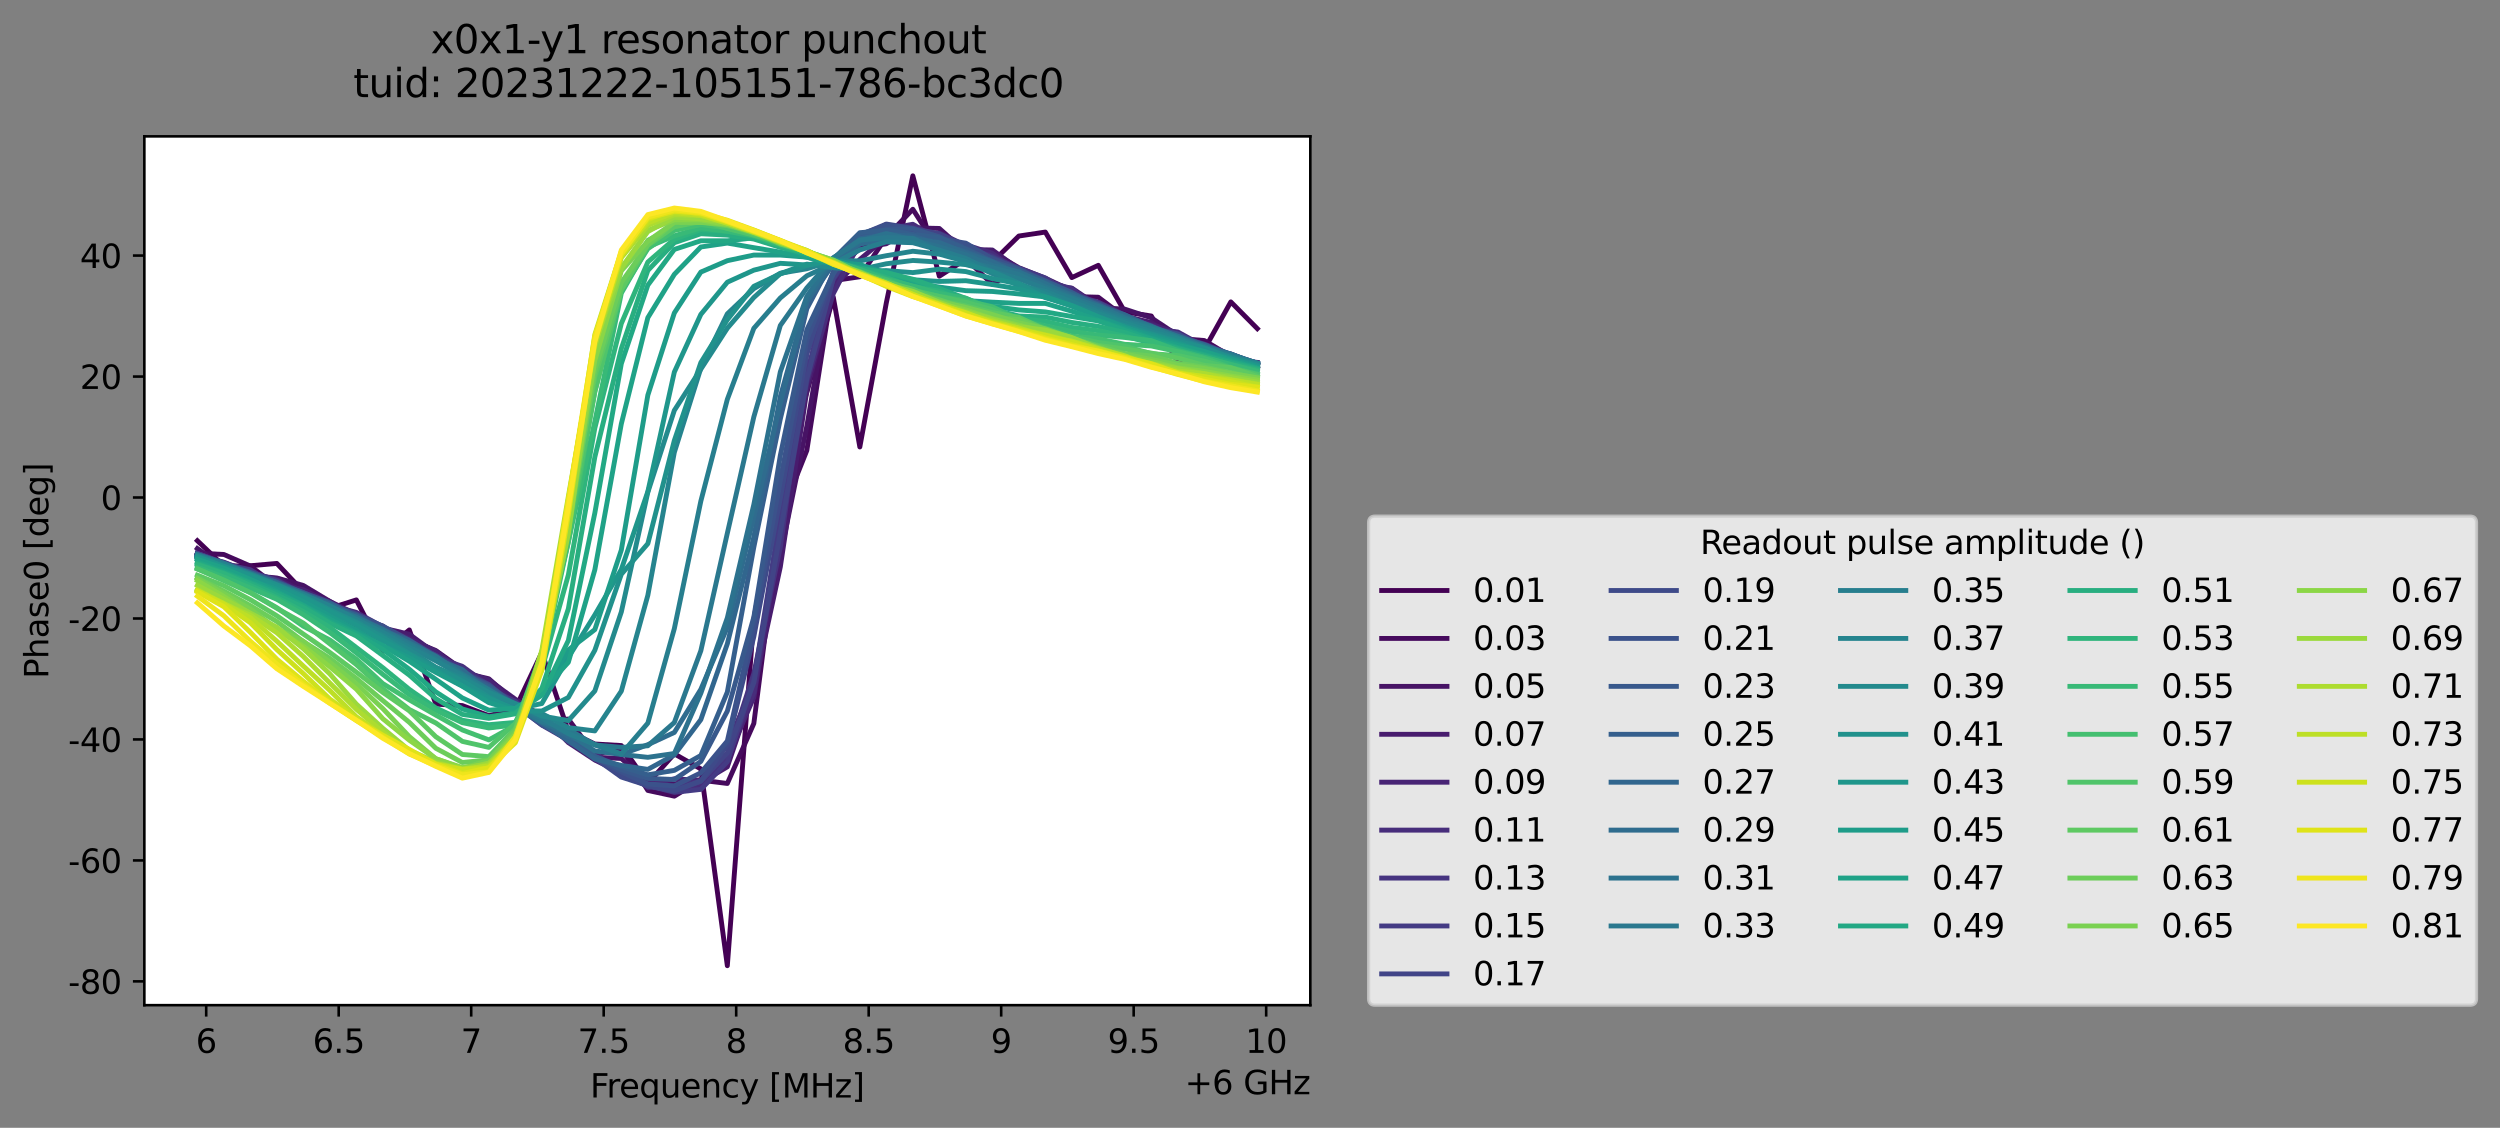 <?xml version="1.0" encoding="utf-8" standalone="no"?>
<!DOCTYPE svg PUBLIC "-//W3C//DTD SVG 1.1//EN"
  "http://www.w3.org/Graphics/SVG/1.1/DTD/svg11.dtd">
<svg xmlns:xlink="http://www.w3.org/1999/xlink" width="765.715pt" height="345.428pt" viewBox="0 0 765.715 345.428" xmlns="http://www.w3.org/2000/svg" version="1.1">
 <rect x="0" y="0" width="765.715" height="345.428" fill="#808080" stroke="none"/>
 <defs>
  <style type="text/css">*{stroke-linejoin: round; stroke-linecap: butt}</style>
 </defs>
 <g id="figure_1">
  <g id="patch_1">
   <path d="M 0 345.428 
L 765.715 345.428 
L 765.715 -0 
L 0 -0 
L 0 345.428 
z
" style="fill: none; opacity: 0"/>
  </g>
  <g id="axes_1">
   <g id="patch_2">
    <path d="M 44.211 307.872 
L 401.331 307.872 
L 401.331 41.76 
L 44.211 41.76 
z
" style="fill: #ffffff"/>
   </g>
   <g id="matplotlib.axis_1">
    <g id="xtick_1">
     <g id="line2d_1">
      <defs>
       <path id="m232286cf74" d="M 0 0 
L 0 3.5 
" style="stroke: #000000; stroke-width: 0.8"/>
      </defs>
      <g>
       <use xlink:href="#m232286cf74" x="63.156" y="307.872" style="stroke: #000000; stroke-width: 0.8"/>
      </g>
     </g>
     <g id="text_1">
      <!-- 6 -->
      <g transform="translate(59.975 322.47) scale(0.1 -0.1)">
       <defs>
        <path id="DejaVuSans-36" d="M 2113 2584 
Q 1688 2584 1439 2293 
Q 1191 2003 1191 1497 
Q 1191 994 1439 701 
Q 1688 409 2113 409 
Q 2538 409 2786 701 
Q 3034 994 3034 1497 
Q 3034 2003 2786 2293 
Q 2538 2584 2113 2584 
z
M 3366 4563 
L 3366 3988 
Q 3128 4100 2886 4159 
Q 2644 4219 2406 4219 
Q 1781 4219 1451 3797 
Q 1122 3375 1075 2522 
Q 1259 2794 1537 2939 
Q 1816 3084 2150 3084 
Q 2853 3084 3261 2657 
Q 3669 2231 3669 1497 
Q 3669 778 3244 343 
Q 2819 -91 2113 -91 
Q 1303 -91 875 529 
Q 447 1150 447 2328 
Q 447 3434 972 4092 
Q 1497 4750 2381 4750 
Q 2619 4750 2861 4703 
Q 3103 4656 3366 4563 
z
" transform="scale(0.016)"/>
       </defs>
       <use xlink:href="#DejaVuSans-36"/>
      </g>
     </g>
    </g>
    <g id="xtick_2">
     <g id="line2d_2">
      <g>
       <use xlink:href="#m232286cf74" x="103.738" y="307.872" style="stroke: #000000; stroke-width: 0.8"/>
      </g>
     </g>
     <g id="text_2">
      <!-- 6.5 -->
      <g transform="translate(95.787 322.47) scale(0.1 -0.1)">
       <defs>
        <path id="DejaVuSans-2e" d="M 684 794 
L 1344 794 
L 1344 0 
L 684 0 
L 684 794 
z
" transform="scale(0.016)"/>
        <path id="DejaVuSans-35" d="M 691 4666 
L 3169 4666 
L 3169 4134 
L 1269 4134 
L 1269 2991 
Q 1406 3038 1543 3061 
Q 1681 3084 1819 3084 
Q 2600 3084 3056 2656 
Q 3513 2228 3513 1497 
Q 3513 744 3044 326 
Q 2575 -91 1722 -91 
Q 1428 -91 1123 -41 
Q 819 9 494 109 
L 494 744 
Q 775 591 1075 516 
Q 1375 441 1709 441 
Q 2250 441 2565 725 
Q 2881 1009 2881 1497 
Q 2881 1984 2565 2268 
Q 2250 2553 1709 2553 
Q 1456 2553 1204 2497 
Q 953 2441 691 2322 
L 691 4666 
z
" transform="scale(0.016)"/>
       </defs>
       <use xlink:href="#DejaVuSans-36"/>
       <use xlink:href="#DejaVuSans-2e" x="63.623"/>
       <use xlink:href="#DejaVuSans-35" x="95.41"/>
      </g>
     </g>
    </g>
    <g id="xtick_3">
     <g id="line2d_3">
      <g>
       <use xlink:href="#m232286cf74" x="144.32" y="307.872" style="stroke: #000000; stroke-width: 0.8"/>
      </g>
     </g>
     <g id="text_3">
      <!-- 7 -->
      <g transform="translate(141.139 322.47) scale(0.1 -0.1)">
       <defs>
        <path id="DejaVuSans-37" d="M 525 4666 
L 3525 4666 
L 3525 4397 
L 1831 0 
L 1172 0 
L 2766 4134 
L 525 4134 
L 525 4666 
z
" transform="scale(0.016)"/>
       </defs>
       <use xlink:href="#DejaVuSans-37"/>
      </g>
     </g>
    </g>
    <g id="xtick_4">
     <g id="line2d_4">
      <g>
       <use xlink:href="#m232286cf74" x="184.902" y="307.872" style="stroke: #000000; stroke-width: 0.8"/>
      </g>
     </g>
     <g id="text_4">
      <!-- 7.5 -->
      <g transform="translate(176.95 322.47) scale(0.1 -0.1)">
       <use xlink:href="#DejaVuSans-37"/>
       <use xlink:href="#DejaVuSans-2e" x="63.623"/>
       <use xlink:href="#DejaVuSans-35" x="95.41"/>
      </g>
     </g>
    </g>
    <g id="xtick_5">
     <g id="line2d_5">
      <g>
       <use xlink:href="#m232286cf74" x="225.484" y="307.872" style="stroke: #000000; stroke-width: 0.8"/>
      </g>
     </g>
     <g id="text_5">
      <!-- 8 -->
      <g transform="translate(222.302 322.47) scale(0.1 -0.1)">
       <defs>
        <path id="DejaVuSans-38" d="M 2034 2216 
Q 1584 2216 1326 1975 
Q 1069 1734 1069 1313 
Q 1069 891 1326 650 
Q 1584 409 2034 409 
Q 2484 409 2743 651 
Q 3003 894 3003 1313 
Q 3003 1734 2745 1975 
Q 2488 2216 2034 2216 
z
M 1403 2484 
Q 997 2584 770 2862 
Q 544 3141 544 3541 
Q 544 4100 942 4425 
Q 1341 4750 2034 4750 
Q 2731 4750 3128 4425 
Q 3525 4100 3525 3541 
Q 3525 3141 3298 2862 
Q 3072 2584 2669 2484 
Q 3125 2378 3379 2068 
Q 3634 1759 3634 1313 
Q 3634 634 3220 271 
Q 2806 -91 2034 -91 
Q 1263 -91 848 271 
Q 434 634 434 1313 
Q 434 1759 690 2068 
Q 947 2378 1403 2484 
z
M 1172 3481 
Q 1172 3119 1398 2916 
Q 1625 2713 2034 2713 
Q 2441 2713 2670 2916 
Q 2900 3119 2900 3481 
Q 2900 3844 2670 4047 
Q 2441 4250 2034 4250 
Q 1625 4250 1398 4047 
Q 1172 3844 1172 3481 
z
" transform="scale(0.016)"/>
       </defs>
       <use xlink:href="#DejaVuSans-38"/>
      </g>
     </g>
    </g>
    <g id="xtick_6">
     <g id="line2d_6">
      <g>
       <use xlink:href="#m232286cf74" x="266.066" y="307.872" style="stroke: #000000; stroke-width: 0.8"/>
      </g>
     </g>
     <g id="text_6">
      <!-- 8.5 -->
      <g transform="translate(258.114 322.47) scale(0.1 -0.1)">
       <use xlink:href="#DejaVuSans-38"/>
       <use xlink:href="#DejaVuSans-2e" x="63.623"/>
       <use xlink:href="#DejaVuSans-35" x="95.41"/>
      </g>
     </g>
    </g>
    <g id="xtick_7">
     <g id="line2d_7">
      <g>
       <use xlink:href="#m232286cf74" x="306.647" y="307.872" style="stroke: #000000; stroke-width: 0.8"/>
      </g>
     </g>
     <g id="text_7">
      <!-- 9 -->
      <g transform="translate(303.466 322.47) scale(0.1 -0.1)">
       <defs>
        <path id="DejaVuSans-39" d="M 703 97 
L 703 672 
Q 941 559 1184 500 
Q 1428 441 1663 441 
Q 2288 441 2617 861 
Q 2947 1281 2994 2138 
Q 2813 1869 2534 1725 
Q 2256 1581 1919 1581 
Q 1219 1581 811 2004 
Q 403 2428 403 3163 
Q 403 3881 828 4315 
Q 1253 4750 1959 4750 
Q 2769 4750 3195 4129 
Q 3622 3509 3622 2328 
Q 3622 1225 3098 567 
Q 2575 -91 1691 -91 
Q 1453 -91 1209 -44 
Q 966 3 703 97 
z
M 1959 2075 
Q 2384 2075 2632 2365 
Q 2881 2656 2881 3163 
Q 2881 3666 2632 3958 
Q 2384 4250 1959 4250 
Q 1534 4250 1286 3958 
Q 1038 3666 1038 3163 
Q 1038 2656 1286 2365 
Q 1534 2075 1959 2075 
z
" transform="scale(0.016)"/>
       </defs>
       <use xlink:href="#DejaVuSans-39"/>
      </g>
     </g>
    </g>
    <g id="xtick_8">
     <g id="line2d_8">
      <g>
       <use xlink:href="#m232286cf74" x="347.229" y="307.872" style="stroke: #000000; stroke-width: 0.8"/>
      </g>
     </g>
     <g id="text_8">
      <!-- 9.5 -->
      <g transform="translate(339.278 322.47) scale(0.1 -0.1)">
       <use xlink:href="#DejaVuSans-39"/>
       <use xlink:href="#DejaVuSans-2e" x="63.623"/>
       <use xlink:href="#DejaVuSans-35" x="95.41"/>
      </g>
     </g>
    </g>
    <g id="xtick_9">
     <g id="line2d_9">
      <g>
       <use xlink:href="#m232286cf74" x="387.811" y="307.872" style="stroke: #000000; stroke-width: 0.8"/>
      </g>
     </g>
     <g id="text_9">
      <!-- 10 -->
      <g transform="translate(381.448 322.47) scale(0.1 -0.1)">
       <defs>
        <path id="DejaVuSans-31" d="M 794 531 
L 1825 531 
L 1825 4091 
L 703 3866 
L 703 4441 
L 1819 4666 
L 2450 4666 
L 2450 531 
L 3481 531 
L 3481 0 
L 794 0 
L 794 531 
z
" transform="scale(0.016)"/>
        <path id="DejaVuSans-30" d="M 2034 4250 
Q 1547 4250 1301 3770 
Q 1056 3291 1056 2328 
Q 1056 1369 1301 889 
Q 1547 409 2034 409 
Q 2525 409 2770 889 
Q 3016 1369 3016 2328 
Q 3016 3291 2770 3770 
Q 2525 4250 2034 4250 
z
M 2034 4750 
Q 2819 4750 3233 4129 
Q 3647 3509 3647 2328 
Q 3647 1150 3233 529 
Q 2819 -91 2034 -91 
Q 1250 -91 836 529 
Q 422 1150 422 2328 
Q 422 3509 836 4129 
Q 1250 4750 2034 4750 
z
" transform="scale(0.016)"/>
       </defs>
       <use xlink:href="#DejaVuSans-31"/>
       <use xlink:href="#DejaVuSans-30" x="63.623"/>
      </g>
     </g>
    </g>
    <g id="text_10">
     <!-- Frequency [MHz] -->
     <g transform="translate(180.752 336.149) scale(0.1 -0.1)">
      <defs>
       <path id="DejaVuSans-46" d="M 628 4666 
L 3309 4666 
L 3309 4134 
L 1259 4134 
L 1259 2759 
L 3109 2759 
L 3109 2228 
L 1259 2228 
L 1259 0 
L 628 0 
L 628 4666 
z
" transform="scale(0.016)"/>
       <path id="DejaVuSans-72" d="M 2631 2963 
Q 2534 3019 2420 3045 
Q 2306 3072 2169 3072 
Q 1681 3072 1420 2755 
Q 1159 2438 1159 1844 
L 1159 0 
L 581 0 
L 581 3500 
L 1159 3500 
L 1159 2956 
Q 1341 3275 1631 3429 
Q 1922 3584 2338 3584 
Q 2397 3584 2469 3576 
Q 2541 3569 2628 3553 
L 2631 2963 
z
" transform="scale(0.016)"/>
       <path id="DejaVuSans-65" d="M 3597 1894 
L 3597 1613 
L 953 1613 
Q 991 1019 1311 708 
Q 1631 397 2203 397 
Q 2534 397 2845 478 
Q 3156 559 3463 722 
L 3463 178 
Q 3153 47 2828 -22 
Q 2503 -91 2169 -91 
Q 1331 -91 842 396 
Q 353 884 353 1716 
Q 353 2575 817 3079 
Q 1281 3584 2069 3584 
Q 2775 3584 3186 3129 
Q 3597 2675 3597 1894 
z
M 3022 2063 
Q 3016 2534 2758 2815 
Q 2500 3097 2075 3097 
Q 1594 3097 1305 2825 
Q 1016 2553 972 2059 
L 3022 2063 
z
" transform="scale(0.016)"/>
       <path id="DejaVuSans-71" d="M 947 1747 
Q 947 1113 1208 752 
Q 1469 391 1925 391 
Q 2381 391 2643 752 
Q 2906 1113 2906 1747 
Q 2906 2381 2643 2742 
Q 2381 3103 1925 3103 
Q 1469 3103 1208 2742 
Q 947 2381 947 1747 
z
M 2906 525 
Q 2725 213 2448 61 
Q 2172 -91 1784 -91 
Q 1150 -91 751 415 
Q 353 922 353 1747 
Q 353 2572 751 3078 
Q 1150 3584 1784 3584 
Q 2172 3584 2448 3432 
Q 2725 3281 2906 2969 
L 2906 3500 
L 3481 3500 
L 3481 -1331 
L 2906 -1331 
L 2906 525 
z
" transform="scale(0.016)"/>
       <path id="DejaVuSans-75" d="M 544 1381 
L 544 3500 
L 1119 3500 
L 1119 1403 
Q 1119 906 1312 657 
Q 1506 409 1894 409 
Q 2359 409 2629 706 
Q 2900 1003 2900 1516 
L 2900 3500 
L 3475 3500 
L 3475 0 
L 2900 0 
L 2900 538 
Q 2691 219 2414 64 
Q 2138 -91 1772 -91 
Q 1169 -91 856 284 
Q 544 659 544 1381 
z
M 1991 3584 
L 1991 3584 
z
" transform="scale(0.016)"/>
       <path id="DejaVuSans-6e" d="M 3513 2113 
L 3513 0 
L 2938 0 
L 2938 2094 
Q 2938 2591 2744 2837 
Q 2550 3084 2163 3084 
Q 1697 3084 1428 2787 
Q 1159 2491 1159 1978 
L 1159 0 
L 581 0 
L 581 3500 
L 1159 3500 
L 1159 2956 
Q 1366 3272 1645 3428 
Q 1925 3584 2291 3584 
Q 2894 3584 3203 3211 
Q 3513 2838 3513 2113 
z
" transform="scale(0.016)"/>
       <path id="DejaVuSans-63" d="M 3122 3366 
L 3122 2828 
Q 2878 2963 2633 3030 
Q 2388 3097 2138 3097 
Q 1578 3097 1268 2742 
Q 959 2388 959 1747 
Q 959 1106 1268 751 
Q 1578 397 2138 397 
Q 2388 397 2633 464 
Q 2878 531 3122 666 
L 3122 134 
Q 2881 22 2623 -34 
Q 2366 -91 2075 -91 
Q 1284 -91 818 406 
Q 353 903 353 1747 
Q 353 2603 823 3093 
Q 1294 3584 2113 3584 
Q 2378 3584 2631 3529 
Q 2884 3475 3122 3366 
z
" transform="scale(0.016)"/>
       <path id="DejaVuSans-79" d="M 2059 -325 
Q 1816 -950 1584 -1140 
Q 1353 -1331 966 -1331 
L 506 -1331 
L 506 -850 
L 844 -850 
Q 1081 -850 1212 -737 
Q 1344 -625 1503 -206 
L 1606 56 
L 191 3500 
L 800 3500 
L 1894 763 
L 2988 3500 
L 3597 3500 
L 2059 -325 
z
" transform="scale(0.016)"/>
       <path id="DejaVuSans-20" transform="scale(0.016)"/>
       <path id="DejaVuSans-5b" d="M 550 4863 
L 1875 4863 
L 1875 4416 
L 1125 4416 
L 1125 -397 
L 1875 -397 
L 1875 -844 
L 550 -844 
L 550 4863 
z
" transform="scale(0.016)"/>
       <path id="DejaVuSans-4d" d="M 628 4666 
L 1569 4666 
L 2759 1491 
L 3956 4666 
L 4897 4666 
L 4897 0 
L 4281 0 
L 4281 4097 
L 3078 897 
L 2444 897 
L 1241 4097 
L 1241 0 
L 628 0 
L 628 4666 
z
" transform="scale(0.016)"/>
       <path id="DejaVuSans-48" d="M 628 4666 
L 1259 4666 
L 1259 2753 
L 3553 2753 
L 3553 4666 
L 4184 4666 
L 4184 0 
L 3553 0 
L 3553 2222 
L 1259 2222 
L 1259 0 
L 628 0 
L 628 4666 
z
" transform="scale(0.016)"/>
       <path id="DejaVuSans-7a" d="M 353 3500 
L 3084 3500 
L 3084 2975 
L 922 459 
L 3084 459 
L 3084 0 
L 275 0 
L 275 525 
L 2438 3041 
L 353 3041 
L 353 3500 
z
" transform="scale(0.016)"/>
       <path id="DejaVuSans-5d" d="M 1947 4863 
L 1947 -844 
L 622 -844 
L 622 -397 
L 1369 -397 
L 1369 4416 
L 622 4416 
L 622 4863 
L 1947 4863 
z
" transform="scale(0.016)"/>
      </defs>
      <use xlink:href="#DejaVuSans-46"/>
      <use xlink:href="#DejaVuSans-72" x="50.27"/>
      <use xlink:href="#DejaVuSans-65" x="89.133"/>
      <use xlink:href="#DejaVuSans-71" x="150.656"/>
      <use xlink:href="#DejaVuSans-75" x="214.133"/>
      <use xlink:href="#DejaVuSans-65" x="277.512"/>
      <use xlink:href="#DejaVuSans-6e" x="339.035"/>
      <use xlink:href="#DejaVuSans-63" x="402.414"/>
      <use xlink:href="#DejaVuSans-79" x="457.395"/>
      <use xlink:href="#DejaVuSans-20" x="516.574"/>
      <use xlink:href="#DejaVuSans-5b" x="548.361"/>
      <use xlink:href="#DejaVuSans-4d" x="587.375"/>
      <use xlink:href="#DejaVuSans-48" x="673.654"/>
      <use xlink:href="#DejaVuSans-7a" x="748.85"/>
      <use xlink:href="#DejaVuSans-5d" x="801.34"/>
     </g>
    </g>
    <g id="text_11">
     <!-- +6 GHz -->
     <g transform="translate(362.893 335.149) scale(0.1 -0.1)">
      <defs>
       <path id="DejaVuSans-2b" d="M 2944 4013 
L 2944 2272 
L 4684 2272 
L 4684 1741 
L 2944 1741 
L 2944 0 
L 2419 0 
L 2419 1741 
L 678 1741 
L 678 2272 
L 2419 2272 
L 2419 4013 
L 2944 4013 
z
" transform="scale(0.016)"/>
       <path id="DejaVuSans-47" d="M 3809 666 
L 3809 1919 
L 2778 1919 
L 2778 2438 
L 4434 2438 
L 4434 434 
Q 4069 175 3628 42 
Q 3188 -91 2688 -91 
Q 1594 -91 976 548 
Q 359 1188 359 2328 
Q 359 3472 976 4111 
Q 1594 4750 2688 4750 
Q 3144 4750 3555 4637 
Q 3966 4525 4313 4306 
L 4313 3634 
Q 3963 3931 3569 4081 
Q 3175 4231 2741 4231 
Q 1884 4231 1454 3753 
Q 1025 3275 1025 2328 
Q 1025 1384 1454 906 
Q 1884 428 2741 428 
Q 3075 428 3337 486 
Q 3600 544 3809 666 
z
" transform="scale(0.016)"/>
      </defs>
      <use xlink:href="#DejaVuSans-2b"/>
      <use xlink:href="#DejaVuSans-36" x="83.789"/>
      <use xlink:href="#DejaVuSans-20" x="147.412"/>
      <use xlink:href="#DejaVuSans-47" x="179.199"/>
      <use xlink:href="#DejaVuSans-48" x="256.689"/>
      <use xlink:href="#DejaVuSans-7a" x="331.885"/>
     </g>
    </g>
   </g>
   <g id="matplotlib.axis_2">
    <g id="ytick_1">
     <g id="line2d_10">
      <defs>
       <path id="mf1e3f3c502" d="M 0 0 
L -3.5 0 
" style="stroke: #000000; stroke-width: 0.8"/>
      </defs>
      <g>
       <use xlink:href="#mf1e3f3c502" x="44.211" y="300.588" style="stroke: #000000; stroke-width: 0.8"/>
      </g>
     </g>
     <g id="text_12">
      <!-- -80 -->
      <g transform="translate(20.878 304.388) scale(0.1 -0.1)">
       <defs>
        <path id="DejaVuSans-2d" d="M 313 2009 
L 1997 2009 
L 1997 1497 
L 313 1497 
L 313 2009 
z
" transform="scale(0.016)"/>
       </defs>
       <use xlink:href="#DejaVuSans-2d"/>
       <use xlink:href="#DejaVuSans-38" x="36.084"/>
       <use xlink:href="#DejaVuSans-30" x="99.707"/>
      </g>
     </g>
    </g>
    <g id="ytick_2">
     <g id="line2d_11">
      <g>
       <use xlink:href="#mf1e3f3c502" x="44.211" y="263.537" style="stroke: #000000; stroke-width: 0.8"/>
      </g>
     </g>
     <g id="text_13">
      <!-- -60 -->
      <g transform="translate(20.878 267.336) scale(0.1 -0.1)">
       <use xlink:href="#DejaVuSans-2d"/>
       <use xlink:href="#DejaVuSans-36" x="36.084"/>
       <use xlink:href="#DejaVuSans-30" x="99.707"/>
      </g>
     </g>
    </g>
    <g id="ytick_3">
     <g id="line2d_12">
      <g>
       <use xlink:href="#mf1e3f3c502" x="44.211" y="226.486" style="stroke: #000000; stroke-width: 0.8"/>
      </g>
     </g>
     <g id="text_14">
      <!-- -40 -->
      <g transform="translate(20.878 230.285) scale(0.1 -0.1)">
       <defs>
        <path id="DejaVuSans-34" d="M 2419 4116 
L 825 1625 
L 2419 1625 
L 2419 4116 
z
M 2253 4666 
L 3047 4666 
L 3047 1625 
L 3713 1625 
L 3713 1100 
L 3047 1100 
L 3047 0 
L 2419 0 
L 2419 1100 
L 313 1100 
L 313 1709 
L 2253 4666 
z
" transform="scale(0.016)"/>
       </defs>
       <use xlink:href="#DejaVuSans-2d"/>
       <use xlink:href="#DejaVuSans-34" x="36.084"/>
       <use xlink:href="#DejaVuSans-30" x="99.707"/>
      </g>
     </g>
    </g>
    <g id="ytick_4">
     <g id="line2d_13">
      <g>
       <use xlink:href="#mf1e3f3c502" x="44.211" y="189.434" style="stroke: #000000; stroke-width: 0.8"/>
      </g>
     </g>
     <g id="text_15">
      <!-- -20 -->
      <g transform="translate(20.878 193.233) scale(0.1 -0.1)">
       <defs>
        <path id="DejaVuSans-32" d="M 1228 531 
L 3431 531 
L 3431 0 
L 469 0 
L 469 531 
Q 828 903 1448 1529 
Q 2069 2156 2228 2338 
Q 2531 2678 2651 2914 
Q 2772 3150 2772 3378 
Q 2772 3750 2511 3984 
Q 2250 4219 1831 4219 
Q 1534 4219 1204 4116 
Q 875 4013 500 3803 
L 500 4441 
Q 881 4594 1212 4672 
Q 1544 4750 1819 4750 
Q 2544 4750 2975 4387 
Q 3406 4025 3406 3419 
Q 3406 3131 3298 2873 
Q 3191 2616 2906 2266 
Q 2828 2175 2409 1742 
Q 1991 1309 1228 531 
z
" transform="scale(0.016)"/>
       </defs>
       <use xlink:href="#DejaVuSans-2d"/>
       <use xlink:href="#DejaVuSans-32" x="36.084"/>
       <use xlink:href="#DejaVuSans-30" x="99.707"/>
      </g>
     </g>
    </g>
    <g id="ytick_5">
     <g id="line2d_14">
      <g>
       <use xlink:href="#mf1e3f3c502" x="44.211" y="152.383" style="stroke: #000000; stroke-width: 0.8"/>
      </g>
     </g>
     <g id="text_16">
      <!-- 0 -->
      <g transform="translate(30.848 156.182) scale(0.1 -0.1)">
       <use xlink:href="#DejaVuSans-30"/>
      </g>
     </g>
    </g>
    <g id="ytick_6">
     <g id="line2d_15">
      <g>
       <use xlink:href="#mf1e3f3c502" x="44.211" y="115.331" style="stroke: #000000; stroke-width: 0.8"/>
      </g>
     </g>
     <g id="text_17">
      <!-- 20 -->
      <g transform="translate(24.486 119.131) scale(0.1 -0.1)">
       <use xlink:href="#DejaVuSans-32"/>
       <use xlink:href="#DejaVuSans-30" x="63.623"/>
      </g>
     </g>
    </g>
    <g id="ytick_7">
     <g id="line2d_16">
      <g>
       <use xlink:href="#mf1e3f3c502" x="44.211" y="78.28" style="stroke: #000000; stroke-width: 0.8"/>
      </g>
     </g>
     <g id="text_18">
      <!-- 40 -->
      <g transform="translate(24.486 82.079) scale(0.1 -0.1)">
       <use xlink:href="#DejaVuSans-34"/>
       <use xlink:href="#DejaVuSans-30" x="63.623"/>
      </g>
     </g>
    </g>
    <g id="text_19">
     <!-- Phase0 [deg] -->
     <g transform="translate(14.798 207.842) rotate(-90) scale(0.1 -0.1)">
      <defs>
       <path id="DejaVuSans-50" d="M 1259 4147 
L 1259 2394 
L 2053 2394 
Q 2494 2394 2734 2622 
Q 2975 2850 2975 3272 
Q 2975 3691 2734 3919 
Q 2494 4147 2053 4147 
L 1259 4147 
z
M 628 4666 
L 2053 4666 
Q 2838 4666 3239 4311 
Q 3641 3956 3641 3272 
Q 3641 2581 3239 2228 
Q 2838 1875 2053 1875 
L 1259 1875 
L 1259 0 
L 628 0 
L 628 4666 
z
" transform="scale(0.016)"/>
       <path id="DejaVuSans-68" d="M 3513 2113 
L 3513 0 
L 2938 0 
L 2938 2094 
Q 2938 2591 2744 2837 
Q 2550 3084 2163 3084 
Q 1697 3084 1428 2787 
Q 1159 2491 1159 1978 
L 1159 0 
L 581 0 
L 581 4863 
L 1159 4863 
L 1159 2956 
Q 1366 3272 1645 3428 
Q 1925 3584 2291 3584 
Q 2894 3584 3203 3211 
Q 3513 2838 3513 2113 
z
" transform="scale(0.016)"/>
       <path id="DejaVuSans-61" d="M 2194 1759 
Q 1497 1759 1228 1600 
Q 959 1441 959 1056 
Q 959 750 1161 570 
Q 1363 391 1709 391 
Q 2188 391 2477 730 
Q 2766 1069 2766 1631 
L 2766 1759 
L 2194 1759 
z
M 3341 1997 
L 3341 0 
L 2766 0 
L 2766 531 
Q 2569 213 2275 61 
Q 1981 -91 1556 -91 
Q 1019 -91 701 211 
Q 384 513 384 1019 
Q 384 1609 779 1909 
Q 1175 2209 1959 2209 
L 2766 2209 
L 2766 2266 
Q 2766 2663 2505 2880 
Q 2244 3097 1772 3097 
Q 1472 3097 1187 3025 
Q 903 2953 641 2809 
L 641 3341 
Q 956 3463 1253 3523 
Q 1550 3584 1831 3584 
Q 2591 3584 2966 3190 
Q 3341 2797 3341 1997 
z
" transform="scale(0.016)"/>
       <path id="DejaVuSans-73" d="M 2834 3397 
L 2834 2853 
Q 2591 2978 2328 3040 
Q 2066 3103 1784 3103 
Q 1356 3103 1142 2972 
Q 928 2841 928 2578 
Q 928 2378 1081 2264 
Q 1234 2150 1697 2047 
L 1894 2003 
Q 2506 1872 2764 1633 
Q 3022 1394 3022 966 
Q 3022 478 2636 193 
Q 2250 -91 1575 -91 
Q 1294 -91 989 -36 
Q 684 19 347 128 
L 347 722 
Q 666 556 975 473 
Q 1284 391 1588 391 
Q 1994 391 2212 530 
Q 2431 669 2431 922 
Q 2431 1156 2273 1281 
Q 2116 1406 1581 1522 
L 1381 1569 
Q 847 1681 609 1914 
Q 372 2147 372 2553 
Q 372 3047 722 3315 
Q 1072 3584 1716 3584 
Q 2034 3584 2315 3537 
Q 2597 3491 2834 3397 
z
" transform="scale(0.016)"/>
       <path id="DejaVuSans-64" d="M 2906 2969 
L 2906 4863 
L 3481 4863 
L 3481 0 
L 2906 0 
L 2906 525 
Q 2725 213 2448 61 
Q 2172 -91 1784 -91 
Q 1150 -91 751 415 
Q 353 922 353 1747 
Q 353 2572 751 3078 
Q 1150 3584 1784 3584 
Q 2172 3584 2448 3432 
Q 2725 3281 2906 2969 
z
M 947 1747 
Q 947 1113 1208 752 
Q 1469 391 1925 391 
Q 2381 391 2643 752 
Q 2906 1113 2906 1747 
Q 2906 2381 2643 2742 
Q 2381 3103 1925 3103 
Q 1469 3103 1208 2742 
Q 947 2381 947 1747 
z
" transform="scale(0.016)"/>
       <path id="DejaVuSans-67" d="M 2906 1791 
Q 2906 2416 2648 2759 
Q 2391 3103 1925 3103 
Q 1463 3103 1205 2759 
Q 947 2416 947 1791 
Q 947 1169 1205 825 
Q 1463 481 1925 481 
Q 2391 481 2648 825 
Q 2906 1169 2906 1791 
z
M 3481 434 
Q 3481 -459 3084 -895 
Q 2688 -1331 1869 -1331 
Q 1566 -1331 1297 -1286 
Q 1028 -1241 775 -1147 
L 775 -588 
Q 1028 -725 1275 -790 
Q 1522 -856 1778 -856 
Q 2344 -856 2625 -561 
Q 2906 -266 2906 331 
L 2906 616 
Q 2728 306 2450 153 
Q 2172 0 1784 0 
Q 1141 0 747 490 
Q 353 981 353 1791 
Q 353 2603 747 3093 
Q 1141 3584 1784 3584 
Q 2172 3584 2450 3431 
Q 2728 3278 2906 2969 
L 2906 3500 
L 3481 3500 
L 3481 434 
z
" transform="scale(0.016)"/>
      </defs>
      <use xlink:href="#DejaVuSans-50"/>
      <use xlink:href="#DejaVuSans-68" x="60.303"/>
      <use xlink:href="#DejaVuSans-61" x="123.682"/>
      <use xlink:href="#DejaVuSans-73" x="184.961"/>
      <use xlink:href="#DejaVuSans-65" x="237.061"/>
      <use xlink:href="#DejaVuSans-30" x="298.584"/>
      <use xlink:href="#DejaVuSans-20" x="362.207"/>
      <use xlink:href="#DejaVuSans-5b" x="393.994"/>
      <use xlink:href="#DejaVuSans-64" x="433.008"/>
      <use xlink:href="#DejaVuSans-65" x="496.484"/>
      <use xlink:href="#DejaVuSans-67" x="558.008"/>
      <use xlink:href="#DejaVuSans-5d" x="621.484"/>
     </g>
    </g>
   </g>
   <g id="line2d_17">
    <path d="M 60.444 165.614 
L 68.56 173.385 
L 76.676 173.275 
L 84.793 172.574 
L 92.909 181.193 
L 101.025 186.319 
L 109.142 183.742 
L 117.258 199.567 
L 125.375 192.938 
L 133.491 215.675 
L 141.607 216.103 
L 149.724 219.209 
L 157.84 217.012 
L 165.956 199.842 
L 174.073 224.01 
L 182.189 227.875 
L 190.305 228.356 
L 198.422 239.975 
L 206.538 230.893 
L 214.655 235.51 
L 222.771 295.776 
L 230.887 189.548 
L 239.004 146.203 
L 247.12 120.202 
L 255.236 91.055 
L 263.353 136.896 
L 271.469 92.742 
L 279.585 53.856 
L 287.702 84.592 
L 295.818 79.418 
L 303.935 80.276 
L 312.051 72.295 
L 320.167 71.078 
L 328.284 85.019 
L 336.4 81.263 
L 344.516 95.529 
L 352.633 96.789 
L 360.749 110.903 
L 368.865 107.028 
L 376.982 92.467 
L 385.098 100.657 
" clip-path="url(#pd1db97b5ee)" style="fill: none; stroke: #440154; stroke-width: 1.5; stroke-linecap: square"/>
   </g>
   <g id="line2d_18">
    <path d="M 60.444 169.417 
L 68.56 169.831 
L 76.676 173.371 
L 84.793 179.588 
L 92.909 180.408 
L 101.025 187.219 
L 109.142 192.162 
L 117.258 196.459 
L 125.375 195.862 
L 133.491 199.263 
L 141.607 205.043 
L 149.724 212.437 
L 157.84 215.91 
L 165.956 220.671 
L 174.073 220.246 
L 182.189 231.181 
L 190.305 229.107 
L 198.422 242.099 
L 206.538 243.85 
L 214.655 238.954 
L 222.771 239.965 
L 230.887 221.595 
L 239.004 158.338 
L 247.12 137.972 
L 255.236 85.961 
L 263.353 84.769 
L 271.469 72.556 
L 279.585 64.093 
L 287.702 76.822 
L 295.818 79.221 
L 303.935 87.076 
L 312.051 82.382 
L 320.167 86.205 
L 328.284 90.81 
L 336.4 91.036 
L 344.516 97.162 
L 352.633 102.422 
L 360.749 103.649 
L 368.865 104.297 
L 376.982 109.154 
L 385.098 111.861 
" clip-path="url(#pd1db97b5ee)" style="fill: none; stroke: #460a5d; stroke-width: 1.5; stroke-linecap: square"/>
   </g>
   <g id="line2d_19">
    <path d="M 60.444 167.999 
L 68.56 173.823 
L 76.676 176.283 
L 84.793 177.026 
L 92.909 179.328 
L 101.025 184.208 
L 109.142 189.378 
L 117.258 191.736 
L 125.375 197.558 
L 133.491 199.43 
L 141.607 206.013 
L 149.724 207.902 
L 157.84 215.015 
L 165.956 220.172 
L 174.073 226.868 
L 182.189 231.929 
L 190.305 232.313 
L 198.422 239.555 
L 206.538 240.099 
L 214.655 238.81 
L 222.771 228.182 
L 230.887 209.548 
L 239.004 170.236 
L 247.12 130.53 
L 255.236 83.822 
L 263.353 76.02 
L 271.469 74.66 
L 279.585 69.799 
L 287.702 69.972 
L 295.818 77.216 
L 303.935 77.263 
L 312.051 81.994 
L 320.167 85.203 
L 328.284 89.04 
L 336.4 94.214 
L 344.516 94.692 
L 352.633 97.353 
L 360.749 102.736 
L 368.865 105.794 
L 376.982 110.205 
L 385.098 112.825 
" clip-path="url(#pd1db97b5ee)" style="fill: none; stroke: #471365; stroke-width: 1.5; stroke-linecap: square"/>
   </g>
   <g id="line2d_20">
    <path d="M 60.444 170.609 
L 68.56 174.407 
L 76.676 176.125 
L 84.793 177.23 
L 92.909 181.241 
L 101.025 184.205 
L 109.142 188.171 
L 117.258 192.344 
L 125.375 194.264 
L 133.491 200.202 
L 141.607 205.832 
L 149.724 208.3 
L 157.84 214.169 
L 165.956 219.381 
L 174.073 227.444 
L 182.189 232.783 
L 190.305 236.761 
L 198.422 239.203 
L 206.538 240.778 
L 214.655 239.668 
L 222.771 234.873 
L 230.887 211.006 
L 239.004 173.62 
L 247.12 119.649 
L 255.236 88.036 
L 263.353 79.467 
L 271.469 72.714 
L 279.585 71.705 
L 287.702 71.802 
L 295.818 76.402 
L 303.935 76.566 
L 312.051 82.441 
L 320.167 87.682 
L 328.284 88.235 
L 336.4 93.718 
L 344.516 96.812 
L 352.633 98.804 
L 360.749 103.92 
L 368.865 107.664 
L 376.982 109.249 
L 385.098 112.878 
" clip-path="url(#pd1db97b5ee)" style="fill: none; stroke: #481c6e; stroke-width: 1.5; stroke-linecap: square"/>
   </g>
   <g id="line2d_21">
    <path d="M 60.444 169.504 
L 68.56 173.021 
L 76.676 176.374 
L 84.793 178.917 
L 92.909 180.643 
L 101.025 184.707 
L 109.142 188.97 
L 117.258 192.368 
L 125.375 195.594 
L 133.491 199.487 
L 141.607 205.505 
L 149.724 208.317 
L 157.84 215.918 
L 165.956 220.849 
L 174.073 225.619 
L 182.189 232.652 
L 190.305 236.343 
L 198.422 240.323 
L 206.538 238.535 
L 214.655 239.04 
L 222.771 232.277 
L 230.887 213.564 
L 239.004 163.214 
L 247.12 117.235 
L 255.236 87.87 
L 263.353 72.709 
L 271.469 68.756 
L 279.585 74.031 
L 287.702 71.34 
L 295.818 75.209 
L 303.935 79.198 
L 312.051 82.719 
L 320.167 88.246 
L 328.284 89.025 
L 336.4 93.479 
L 344.516 96.669 
L 352.633 99.427 
L 360.749 102.027 
L 368.865 106.774 
L 376.982 108.418 
L 385.098 111.645 
" clip-path="url(#pd1db97b5ee)" style="fill: none; stroke: #482475; stroke-width: 1.5; stroke-linecap: square"/>
   </g>
   <g id="line2d_22">
    <path d="M 60.444 170.185 
L 68.56 172.197 
L 76.676 175.304 
L 84.793 178.266 
L 92.909 181.517 
L 101.025 185.441 
L 109.142 187.56 
L 117.258 191.981 
L 125.375 197.384 
L 133.491 201.294 
L 141.607 204.098 
L 149.724 209.977 
L 157.84 216.082 
L 165.956 219.528 
L 174.073 225.821 
L 182.189 230.332 
L 190.305 237.759 
L 198.422 240.171 
L 206.538 241.769 
L 214.655 240.669 
L 222.771 231.331 
L 230.887 212.073 
L 239.004 159.82 
L 247.12 116.903 
L 255.236 89.916 
L 263.353 74.287 
L 271.469 70.148 
L 279.585 68.686 
L 287.702 73.59 
L 295.818 74.984 
L 303.935 77.598 
L 312.051 83.404 
L 320.167 86.273 
L 328.284 88.348 
L 336.4 94.747 
L 344.516 96.839 
L 352.633 100.725 
L 360.749 101.684 
L 368.865 106.142 
L 376.982 110.168 
L 385.098 110.99 
" clip-path="url(#pd1db97b5ee)" style="fill: none; stroke: #472d7b; stroke-width: 1.5; stroke-linecap: square"/>
   </g>
   <g id="line2d_23">
    <path d="M 60.444 169.478 
L 68.56 172.725 
L 76.676 175.225 
L 84.793 177.683 
L 92.909 181.886 
L 101.025 184.826 
L 109.142 188.212 
L 117.258 192.187 
L 125.375 196.18 
L 133.491 200.952 
L 141.607 204.444 
L 149.724 210.791 
L 157.84 215.967 
L 165.956 222.089 
L 174.073 226.737 
L 182.189 232.032 
L 190.305 235.106 
L 198.422 241.171 
L 206.538 240.8 
L 214.655 239.235 
L 222.771 231.215 
L 230.887 206.241 
L 239.004 167.568 
L 247.12 108.338 
L 255.236 85.521 
L 263.353 74.571 
L 271.469 70.359 
L 279.585 70.429 
L 287.702 72.28 
L 295.818 76.106 
L 303.935 78.354 
L 312.051 83.572 
L 320.167 85.756 
L 328.284 88.714 
L 336.4 93.849 
L 344.516 96.772 
L 352.633 100.233 
L 360.749 103.136 
L 368.865 105.378 
L 376.982 108.57 
L 385.098 111.258 
" clip-path="url(#pd1db97b5ee)" style="fill: none; stroke: #463480; stroke-width: 1.5; stroke-linecap: square"/>
   </g>
   <g id="line2d_24">
    <path d="M 60.444 169.543 
L 68.56 172.693 
L 76.676 174.515 
L 84.793 179.392 
L 92.909 182.291 
L 101.025 185.328 
L 109.142 189.876 
L 117.258 192.826 
L 125.375 196.305 
L 133.491 200.757 
L 141.607 205.362 
L 149.724 210.957 
L 157.84 214.815 
L 165.956 221.438 
L 174.073 226.399 
L 182.189 231.583 
L 190.305 237.094 
L 198.422 240.601 
L 206.538 242.684 
L 214.655 241.781 
L 222.771 233.316 
L 230.887 208.31 
L 239.004 157.794 
L 247.12 114.423 
L 255.236 83.265 
L 263.353 74.657 
L 271.469 71.734 
L 279.585 69.809 
L 287.702 72.962 
L 295.818 75.761 
L 303.935 78.626 
L 312.051 82.133 
L 320.167 85.134 
L 328.284 90.177 
L 336.4 92.555 
L 344.516 96.544 
L 352.633 100.454 
L 360.749 102.936 
L 368.865 105.656 
L 376.982 108.809 
L 385.098 111.209 
" clip-path="url(#pd1db97b5ee)" style="fill: none; stroke: #443b84; stroke-width: 1.5; stroke-linecap: square"/>
   </g>
   <g id="line2d_25">
    <path d="M 60.444 169.575 
L 68.56 172.334 
L 76.676 175.24 
L 84.793 177.919 
L 92.909 181.98 
L 101.025 185.061 
L 109.142 188.02 
L 117.258 192.798 
L 125.375 196.955 
L 133.491 200.719 
L 141.607 205.768 
L 149.724 209.618 
L 157.84 216.742 
L 165.956 220.029 
L 174.073 227.161 
L 182.189 231.922 
L 190.305 237.144 
L 198.422 240.785 
L 206.538 242.243 
L 214.655 239.298 
L 222.771 230.602 
L 230.887 209.044 
L 239.004 163.061 
L 247.12 116.084 
L 255.236 85.255 
L 263.353 72.89 
L 271.469 72.793 
L 279.585 70.031 
L 287.702 71.59 
L 295.818 75.424 
L 303.935 79.456 
L 312.051 82.288 
L 320.167 85.978 
L 328.284 90.857 
L 336.4 93.341 
L 344.516 97.067 
L 352.633 99.76 
L 360.749 103.3 
L 368.865 106.145 
L 376.982 108.667 
L 385.098 111.742 
" clip-path="url(#pd1db97b5ee)" style="fill: none; stroke: #414487; stroke-width: 1.5; stroke-linecap: square"/>
   </g>
   <g id="line2d_26">
    <path d="M 60.444 170.052 
L 68.56 173.051 
L 76.676 175.627 
L 84.793 178.516 
L 92.909 181.493 
L 101.025 185.122 
L 109.142 188.844 
L 117.258 192.455 
L 125.375 196.674 
L 133.491 201.357 
L 141.607 205.47 
L 149.724 210.946 
L 157.84 215.961 
L 165.956 221.08 
L 174.073 226.623 
L 182.189 232.178 
L 190.305 238.002 
L 198.422 240.621 
L 206.538 242.183 
L 214.655 239.201 
L 222.771 228.06 
L 230.887 194.994 
L 239.004 152.539 
L 247.12 108.104 
L 255.236 83.679 
L 263.353 72.025 
L 271.469 68.621 
L 279.585 69.958 
L 287.702 72.659 
L 295.818 76.376 
L 303.935 78.948 
L 312.051 82.562 
L 320.167 87.125 
L 328.284 89.917 
L 336.4 92.893 
L 344.516 96.928 
L 352.633 100.612 
L 360.749 103.507 
L 368.865 106.042 
L 376.982 109.297 
L 385.098 112.001 
" clip-path="url(#pd1db97b5ee)" style="fill: none; stroke: #3e4a89; stroke-width: 1.5; stroke-linecap: square"/>
   </g>
   <g id="line2d_27">
    <path d="M 60.444 170.012 
L 68.56 172.802 
L 76.676 175.954 
L 84.793 178.698 
L 92.909 181.972 
L 101.025 185.494 
L 109.142 188.226 
L 117.258 191.788 
L 125.375 196.087 
L 133.491 201.08 
L 141.607 206.245 
L 149.724 209.834 
L 157.84 215.959 
L 165.956 222.012 
L 174.073 226.093 
L 182.189 232.035 
L 190.305 236.389 
L 198.422 240.119 
L 206.538 240.713 
L 214.655 236.704 
L 222.771 226.962 
L 230.887 191.44 
L 239.004 147.132 
L 247.12 104.028 
L 255.236 83.368 
L 263.353 71.789 
L 271.469 69.064 
L 279.585 70.127 
L 287.702 73.204 
L 295.818 74.472 
L 303.935 79.325 
L 312.051 82.305 
L 320.167 86.678 
L 328.284 90.535 
L 336.4 92.984 
L 344.516 97.753 
L 352.633 100.533 
L 360.749 102.267 
L 368.865 106.297 
L 376.982 109.456 
L 385.098 111.428 
" clip-path="url(#pd1db97b5ee)" style="fill: none; stroke: #3b528b; stroke-width: 1.5; stroke-linecap: square"/>
   </g>
   <g id="line2d_28">
    <path d="M 60.444 170.31 
L 68.56 172.531 
L 76.676 175.686 
L 84.793 178.712 
L 92.909 181.56 
L 101.025 184.554 
L 109.142 188.887 
L 117.258 192.88 
L 125.375 196.867 
L 133.491 201.554 
L 141.607 205.623 
L 149.724 211.071 
L 157.84 216.59 
L 165.956 220.372 
L 174.073 226.549 
L 182.189 231.786 
L 190.305 235.71 
L 198.422 238.423 
L 206.538 238.747 
L 214.655 233.225 
L 222.771 217.808 
L 230.887 189.024 
L 239.004 139.484 
L 247.12 101.007 
L 255.236 83.79 
L 263.353 72.348 
L 271.469 70.256 
L 279.585 70.171 
L 287.702 72.545 
L 295.818 76.127 
L 303.935 80.063 
L 312.051 82.742 
L 320.167 87.02 
L 328.284 90.125 
L 336.4 93.238 
L 344.516 97.76 
L 352.633 100.096 
L 360.749 103.734 
L 368.865 106.091 
L 376.982 109.044 
L 385.098 111.847 
" clip-path="url(#pd1db97b5ee)" style="fill: none; stroke: #38598c; stroke-width: 1.5; stroke-linecap: square"/>
   </g>
   <g id="line2d_29">
    <path d="M 60.444 170.16 
L 68.56 172.855 
L 76.676 176.01 
L 84.793 178.365 
L 92.909 181.638 
L 101.025 185.379 
L 109.142 188.802 
L 117.258 192.986 
L 125.375 196.765 
L 133.491 201.457 
L 141.607 206.319 
L 149.724 210.275 
L 157.84 216.055 
L 165.956 221.132 
L 174.073 226.01 
L 182.189 231.686 
L 190.305 234.778 
L 198.422 237.307 
L 206.538 235.951 
L 214.655 231.396 
L 222.771 211.978 
L 230.887 167.576 
L 239.004 128.297 
L 247.12 94.529 
L 255.236 79.372 
L 263.353 71.27 
L 271.469 70.524 
L 279.585 71.793 
L 287.702 72.849 
L 295.818 76.364 
L 303.935 80.082 
L 312.051 82.769 
L 320.167 86.072 
L 328.284 89.595 
L 336.4 93.968 
L 344.516 96.876 
L 352.633 100.084 
L 360.749 103.649 
L 368.865 106.039 
L 376.982 108.404 
L 385.098 111.672 
" clip-path="url(#pd1db97b5ee)" style="fill: none; stroke: #355f8d; stroke-width: 1.5; stroke-linecap: square"/>
   </g>
   <g id="line2d_30">
    <path d="M 60.444 169.892 
L 68.56 172.676 
L 76.676 175.331 
L 84.793 178.415 
L 92.909 181.95 
L 101.025 185.473 
L 109.142 188.571 
L 117.258 193.027 
L 125.375 196.195 
L 133.491 201.473 
L 141.607 206.03 
L 149.724 210.773 
L 157.84 216.235 
L 165.956 221.48 
L 174.073 226.84 
L 182.189 232.452 
L 190.305 234.442 
L 198.422 235.65 
L 206.538 231.219 
L 214.655 220.419 
L 222.771 197.195 
L 230.887 164.472 
L 239.004 121.459 
L 247.12 92.419 
L 255.236 80.866 
L 263.353 73.103 
L 271.469 71.75 
L 279.585 72.357 
L 287.702 74.863 
L 295.818 77.079 
L 303.935 80.188 
L 312.051 84.136 
L 320.167 86.514 
L 328.284 90.54 
L 336.4 93.692 
L 344.516 96.396 
L 352.633 100.14 
L 360.749 103.079 
L 368.865 105.571 
L 376.982 108.868 
L 385.098 111.322 
" clip-path="url(#pd1db97b5ee)" style="fill: none; stroke: #31668e; stroke-width: 1.5; stroke-linecap: square"/>
   </g>
   <g id="line2d_31">
    <path d="M 60.444 170.067 
L 68.56 172.821 
L 76.676 175.531 
L 84.793 178.977 
L 92.909 181.945 
L 101.025 185.003 
L 109.142 189.238 
L 117.258 192.682 
L 125.375 197.278 
L 133.491 201.865 
L 141.607 205.093 
L 149.724 211.906 
L 157.84 216.233 
L 165.956 220.793 
L 174.073 225.535 
L 182.189 228.141 
L 190.305 231.068 
L 198.422 228.086 
L 206.538 224.334 
L 214.655 211.133 
L 222.771 192.12 
L 230.887 158.259 
L 239.004 123.431 
L 247.12 92.363 
L 255.236 79.703 
L 263.353 74.724 
L 271.469 73.273 
L 279.585 73.082 
L 287.702 74.292 
L 295.818 77.51 
L 303.935 80.291 
L 312.051 83.915 
L 320.167 87.17 
L 328.284 90.283 
L 336.4 93.471 
L 344.516 96.92 
L 352.633 99.93 
L 360.749 103.793 
L 368.865 105.872 
L 376.982 109.286 
L 385.098 111.583 
" clip-path="url(#pd1db97b5ee)" style="fill: none; stroke: #2f6c8e; stroke-width: 1.5; stroke-linecap: square"/>
   </g>
   <g id="line2d_32">
    <path d="M 60.444 170.029 
L 68.56 172.678 
L 76.676 175.929 
L 84.793 178.621 
L 92.909 182.111 
L 101.025 185.702 
L 109.142 189.43 
L 117.258 192.901 
L 125.375 197.572 
L 133.491 201.252 
L 141.607 206.327 
L 149.724 211.327 
L 157.84 216.763 
L 165.956 221.191 
L 174.073 224.731 
L 182.189 230.006 
L 190.305 231.087 
L 198.422 231.958 
L 206.538 230.786 
L 214.655 212.342 
L 222.771 189.248 
L 230.887 154.525 
L 239.004 113.891 
L 247.12 90.774 
L 255.236 78.94 
L 263.353 73.811 
L 271.469 71.54 
L 279.585 73.478 
L 287.702 75.647 
L 295.818 78.083 
L 303.935 81.349 
L 312.051 83.264 
L 320.167 86.912 
L 328.284 90.846 
L 336.4 94.204 
L 344.516 97.403 
L 352.633 100.162 
L 360.749 103.322 
L 368.865 106.495 
L 376.982 108.936 
L 385.098 111.427 
" clip-path="url(#pd1db97b5ee)" style="fill: none; stroke: #2c728e; stroke-width: 1.5; stroke-linecap: square"/>
   </g>
   <g id="line2d_33">
    <path d="M 60.444 169.88 
L 68.56 172.499 
L 76.676 175.861 
L 84.793 178.934 
L 92.909 181.933 
L 101.025 186.017 
L 109.142 189.071 
L 117.258 193.071 
L 125.375 196.952 
L 133.491 201.045 
L 141.607 206.465 
L 149.724 211.464 
L 157.84 215.966 
L 165.956 220.937 
L 174.073 223.376 
L 182.189 228.163 
L 190.305 228.908 
L 198.422 228.42 
L 206.538 221.292 
L 214.655 199.32 
L 222.771 163.333 
L 230.887 127.688 
L 239.004 99.676 
L 247.12 88.19 
L 255.236 79.007 
L 263.353 73.502 
L 271.469 72.778 
L 279.585 72.999 
L 287.702 76.942 
L 295.818 79.908 
L 303.935 82.014 
L 312.051 84.058 
L 320.167 87.863 
L 328.284 91.14 
L 336.4 93.887 
L 344.516 97.341 
L 352.633 100.073 
L 360.749 102.985 
L 368.865 106.218 
L 376.982 108.489 
L 385.098 111.279 
" clip-path="url(#pd1db97b5ee)" style="fill: none; stroke: #2a788e; stroke-width: 1.5; stroke-linecap: square"/>
   </g>
   <g id="line2d_34">
    <path d="M 60.444 170.433 
L 68.56 172.796 
L 76.676 175.89 
L 84.793 179.151 
L 92.909 182.415 
L 101.025 186.165 
L 109.142 189.784 
L 117.258 193.633 
L 125.375 197.512 
L 133.491 201.991 
L 141.607 206.728 
L 149.724 211.265 
L 157.84 216.099 
L 165.956 219.918 
L 174.073 224.675 
L 182.189 228.004 
L 190.305 230.927 
L 198.422 221.482 
L 206.538 192.539 
L 214.655 153.497 
L 222.771 122.314 
L 230.887 100.563 
L 239.004 91.257 
L 247.12 84.479 
L 255.236 80.712 
L 263.353 76.537 
L 271.469 74.078 
L 279.585 74.341 
L 287.702 76.623 
L 295.818 79.168 
L 303.935 83.142 
L 312.051 85.397 
L 320.167 88.505 
L 328.284 91.483 
L 336.4 94.86 
L 344.516 97.827 
L 352.633 100.365 
L 360.749 103.521 
L 368.865 106.22 
L 376.982 108.972 
L 385.098 111.666 
" clip-path="url(#pd1db97b5ee)" style="fill: none; stroke: #277e8e; stroke-width: 1.5; stroke-linecap: square"/>
   </g>
   <g id="line2d_35">
    <path d="M 60.444 170.208 
L 68.56 172.936 
L 76.676 175.8 
L 84.793 179.208 
L 92.909 182.149 
L 101.025 185.565 
L 109.142 189.726 
L 117.258 193.763 
L 125.375 198.289 
L 133.491 202.412 
L 141.607 207.084 
L 149.724 212.073 
L 157.84 216.262 
L 165.956 218.547 
L 174.073 222.872 
L 182.189 223.868 
L 190.305 211.674 
L 198.422 182.342 
L 206.538 138.551 
L 214.655 112.786 
L 222.771 96.122 
L 230.887 88.404 
L 239.004 83.685 
L 247.12 82.324 
L 255.236 79.835 
L 263.353 79.904 
L 271.469 78.314 
L 279.585 76.955 
L 287.702 77.849 
L 295.818 80.096 
L 303.935 83.806 
L 312.051 87.465 
L 320.167 89.266 
L 328.284 92.474 
L 336.4 95.495 
L 344.516 98.407 
L 352.633 100.739 
L 360.749 103.507 
L 368.865 106.657 
L 376.982 109.248 
L 385.098 111.199 
" clip-path="url(#pd1db97b5ee)" style="fill: none; stroke: #25848e; stroke-width: 1.5; stroke-linecap: square"/>
   </g>
   <g id="line2d_36">
    <path d="M 60.444 170.562 
L 68.56 173.499 
L 76.676 176.524 
L 84.793 179.785 
L 92.909 182.907 
L 101.025 186.9 
L 109.142 190.408 
L 117.258 194.669 
L 125.375 199.121 
L 133.491 204.383 
L 141.607 207.776 
L 149.724 212.098 
L 157.84 215.481 
L 165.956 219.32 
L 174.073 220.713 
L 182.189 211.622 
L 190.305 187.428 
L 198.422 150.765 
L 206.538 125.699 
L 214.655 113.068 
L 222.771 100.53 
L 230.887 91.118 
L 239.004 83.803 
L 247.12 80.89 
L 255.236 82 
L 263.353 82.567 
L 271.469 80.789 
L 279.585 79.774 
L 287.702 80.283 
L 295.818 81.051 
L 303.935 83.191 
L 312.051 86.793 
L 320.167 90.094 
L 328.284 93.521 
L 336.4 96.107 
L 344.516 98.911 
L 352.633 101.685 
L 360.749 103.85 
L 368.865 106.603 
L 376.982 109.436 
L 385.098 111.609 
" clip-path="url(#pd1db97b5ee)" style="fill: none; stroke: #238a8d; stroke-width: 1.5; stroke-linecap: square"/>
   </g>
   <g id="line2d_37">
    <path d="M 60.444 170.458 
L 68.56 173.517 
L 76.676 176.076 
L 84.793 179.137 
L 92.909 182.715 
L 101.025 186.796 
L 109.142 190.75 
L 117.258 195.247 
L 125.375 200.254 
L 133.491 204.446 
L 141.607 208.579 
L 149.724 213.51 
L 157.84 217.687 
L 165.956 217.771 
L 174.073 213.624 
L 182.189 199.168 
L 190.305 175.882 
L 198.422 166.515 
L 206.538 134.919 
L 214.655 111.058 
L 222.771 97.938 
L 230.887 87.692 
L 239.004 83.88 
L 247.12 81.345 
L 255.236 79.276 
L 263.353 83.112 
L 271.469 82.875 
L 279.585 83.494 
L 287.702 82.447 
L 295.818 83.178 
L 303.935 85.316 
L 312.051 86.98 
L 320.167 91.168 
L 328.284 93.631 
L 336.4 96.955 
L 344.516 99.764 
L 352.633 102.283 
L 360.749 104.538 
L 368.865 106.634 
L 376.982 109.626 
L 385.098 111.822 
" clip-path="url(#pd1db97b5ee)" style="fill: none; stroke: #21918c; stroke-width: 1.5; stroke-linecap: square"/>
   </g>
   <g id="line2d_38">
    <path d="M 60.444 170.67 
L 68.56 173.565 
L 76.676 176.462 
L 84.793 179.816 
L 92.909 183.153 
L 101.025 187.298 
L 109.142 191.464 
L 117.258 196.253 
L 125.375 200.512 
L 133.491 205.315 
L 141.607 210.084 
L 149.724 213.991 
L 157.84 217.19 
L 165.956 215.488 
L 174.073 201.36 
L 182.189 188.328 
L 190.305 174.392 
L 198.422 150.569 
L 206.538 113.959 
L 214.655 96.297 
L 222.771 86.433 
L 230.887 82.748 
L 239.004 80.65 
L 247.12 81.156 
L 255.236 79.792 
L 263.353 81.129 
L 271.469 84.635 
L 279.585 85.681 
L 287.702 86.203 
L 295.818 85.979 
L 303.935 87.15 
L 312.051 88.512 
L 320.167 90.871 
L 328.284 93.745 
L 336.4 97.205 
L 344.516 100.345 
L 352.633 102.484 
L 360.749 104.982 
L 368.865 107.769 
L 376.982 109.943 
L 385.098 112.115 
" clip-path="url(#pd1db97b5ee)" style="fill: none; stroke: #1f968b; stroke-width: 1.5; stroke-linecap: square"/>
   </g>
   <g id="line2d_39">
    <path d="M 60.444 171.257 
L 68.56 174.423 
L 76.676 177.716 
L 84.793 180.529 
L 92.909 184.284 
L 101.025 188.725 
L 109.142 192.972 
L 117.258 197.837 
L 125.375 201.512 
L 133.491 205.933 
L 141.607 210.189 
L 149.724 215.203 
L 157.84 217.662 
L 165.956 212.684 
L 174.073 199.06 
L 182.189 192.837 
L 190.305 168.458 
L 198.422 121.032 
L 206.538 95.856 
L 214.655 83.332 
L 222.771 79.845 
L 230.887 78.119 
L 239.004 78.126 
L 247.12 78.758 
L 255.236 80.823 
L 263.353 81.027 
L 271.469 83.681 
L 279.585 86.527 
L 287.702 87.936 
L 295.818 89.032 
L 303.935 89.272 
L 312.051 90.025 
L 320.167 90.968 
L 328.284 93.633 
L 336.4 97.06 
L 344.516 100.257 
L 352.633 103.009 
L 360.749 105.37 
L 368.865 107.674 
L 376.982 109.994 
L 385.098 112.346 
" clip-path="url(#pd1db97b5ee)" style="fill: none; stroke: #1e9c89; stroke-width: 1.5; stroke-linecap: square"/>
   </g>
   <g id="line2d_40">
    <path d="M 60.444 171.367 
L 68.56 174.045 
L 76.676 177.494 
L 84.793 181.217 
L 92.909 185.383 
L 101.025 189.658 
L 109.142 193.897 
L 117.258 197.738 
L 125.375 202.533 
L 133.491 208.069 
L 141.607 213.778 
L 149.724 217.523 
L 157.84 216.957 
L 165.956 211.763 
L 174.073 202.86 
L 182.189 174.512 
L 190.305 129.803 
L 198.422 97.3 
L 206.538 84.03 
L 214.655 75.645 
L 222.771 74.451 
L 230.887 75.858 
L 239.004 77.221 
L 247.12 78.786 
L 255.236 80.807 
L 263.353 82.051 
L 271.469 83.343 
L 279.585 86.16 
L 287.702 88.681 
L 295.818 92.068 
L 303.935 92.547 
L 312.051 92.925 
L 320.167 92.931 
L 328.284 95.327 
L 336.4 98.103 
L 344.516 100.786 
L 352.633 103.626 
L 360.749 105.821 
L 368.865 107.726 
L 376.982 110.41 
L 385.098 112.705 
" clip-path="url(#pd1db97b5ee)" style="fill: none; stroke: #1fa287; stroke-width: 1.5; stroke-linecap: square"/>
   </g>
   <g id="line2d_41">
    <path d="M 60.444 172.201 
L 68.56 175.038 
L 76.676 178.359 
L 84.793 181.6 
L 92.909 185.524 
L 101.025 190.501 
L 109.142 194.183 
L 117.258 198.93 
L 125.375 204.99 
L 133.491 211.921 
L 141.607 217.143 
L 149.724 219.531 
L 157.84 218.262 
L 165.956 212.918 
L 174.073 196.171 
L 182.189 157.126 
L 190.305 111.378 
L 198.422 87.33 
L 206.538 76.394 
L 214.655 73.743 
L 222.771 73.753 
L 230.887 72.846 
L 239.004 75.616 
L 247.12 78.085 
L 255.236 80.163 
L 263.353 82.03 
L 271.469 83.811 
L 279.585 85.851 
L 287.702 89.116 
L 295.818 92.189 
L 303.935 93.836 
L 312.051 94.922 
L 320.167 95.533 
L 328.284 96.943 
L 336.4 98.316 
L 344.516 101.222 
L 352.633 103.919 
L 360.749 106.472 
L 368.865 108.649 
L 376.982 110.74 
L 385.098 112.822 
" clip-path="url(#pd1db97b5ee)" style="fill: none; stroke: #22a884; stroke-width: 1.5; stroke-linecap: square"/>
   </g>
   <g id="line2d_42">
    <path d="M 60.444 172.655 
L 68.56 175.493 
L 76.676 178.698 
L 84.793 182.252 
L 92.909 186.053 
L 101.025 190.929 
L 109.142 194.779 
L 117.258 200.751 
L 125.375 206.784 
L 133.491 213.988 
L 141.607 218.809 
L 149.724 220.02 
L 157.84 218.632 
L 165.956 210.876 
L 174.073 186.46 
L 182.189 139.991 
L 190.305 106.753 
L 198.422 82.855 
L 206.538 74.333 
L 214.655 71.598 
L 222.771 72.011 
L 230.887 73.216 
L 239.004 75.755 
L 247.12 77.645 
L 255.236 80.582 
L 263.353 82.355 
L 271.469 83.512 
L 279.585 85.52 
L 287.702 88.366 
L 295.818 91.401 
L 303.935 94.77 
L 312.051 96.776 
L 320.167 97.125 
L 328.284 98.763 
L 336.4 99.974 
L 344.516 101.871 
L 352.633 104.546 
L 360.749 106.749 
L 368.865 108.961 
L 376.982 111.11 
L 385.098 113.03 
" clip-path="url(#pd1db97b5ee)" style="fill: none; stroke: #28ae80; stroke-width: 1.5; stroke-linecap: square"/>
   </g>
   <g id="line2d_43">
    <path d="M 60.444 172.961 
L 68.56 175.712 
L 76.676 179.337 
L 84.793 183.044 
L 92.909 187.338 
L 101.025 192.149 
L 109.142 198.33 
L 117.258 204.513 
L 125.375 211.148 
L 133.491 216.828 
L 141.607 220.602 
L 149.724 221.964 
L 157.84 221.26 
L 165.956 205.067 
L 174.073 176.102 
L 182.189 131.121 
L 190.305 99.084 
L 198.422 80.266 
L 206.538 73.237 
L 214.655 70.309 
L 222.771 70.85 
L 230.887 72.382 
L 239.004 75.287 
L 247.12 77.56 
L 255.236 79.967 
L 263.353 82.531 
L 271.469 85.039 
L 279.585 87.743 
L 287.702 89.207 
L 295.818 92.288 
L 303.935 95.893 
L 312.051 97.54 
L 320.167 98.46 
L 328.284 100.294 
L 336.4 101.296 
L 344.516 102.967 
L 352.633 105.094 
L 360.749 107.179 
L 368.865 109.559 
L 376.982 111.574 
L 385.098 113.364 
" clip-path="url(#pd1db97b5ee)" style="fill: none; stroke: #2fb47c; stroke-width: 1.5; stroke-linecap: square"/>
   </g>
   <g id="line2d_44">
    <path d="M 60.444 173.795 
L 68.56 176.776 
L 76.676 180.098 
L 84.793 183.555 
L 92.909 188.271 
L 101.025 193.736 
L 109.142 199.951 
L 117.258 206.552 
L 125.375 212.803 
L 133.491 217.59 
L 141.607 221.341 
L 149.724 222.972 
L 157.84 221.994 
L 165.956 203.688 
L 174.073 165.881 
L 182.189 129.117 
L 190.305 89.787 
L 198.422 75.697 
L 206.538 72.226 
L 214.655 69.771 
L 222.771 70.833 
L 230.887 72.16 
L 239.004 74.955 
L 247.12 77.012 
L 255.236 79.753 
L 263.353 82.583 
L 271.469 85.558 
L 279.585 87.603 
L 287.702 89.913 
L 295.818 91.326 
L 303.935 94.807 
L 312.051 97.845 
L 320.167 99.792 
L 328.284 101.554 
L 336.4 102.638 
L 344.516 103.362 
L 352.633 104.333 
L 360.749 107.412 
L 368.865 109.389 
L 376.982 111.672 
L 385.098 113.752 
" clip-path="url(#pd1db97b5ee)" style="fill: none; stroke: #38b977; stroke-width: 1.5; stroke-linecap: square"/>
   </g>
   <g id="line2d_45">
    <path d="M 60.444 174.218 
L 68.56 177.824 
L 76.676 181.477 
L 84.793 186.14 
L 92.909 191.803 
L 101.025 196.014 
L 109.142 201.873 
L 117.258 209.379 
L 125.375 214.358 
L 133.491 219.039 
L 141.607 223.57 
L 149.724 226.619 
L 157.84 222.122 
L 165.956 199.764 
L 174.073 166.13 
L 182.189 119.952 
L 190.305 89.067 
L 198.422 76.183 
L 206.538 70.595 
L 214.655 68.767 
L 222.771 69.834 
L 230.887 71.242 
L 239.004 74.033 
L 247.12 77.297 
L 255.236 80.062 
L 263.353 83.53 
L 271.469 85.697 
L 279.585 89.289 
L 287.702 90.766 
L 295.818 92.125 
L 303.935 93.962 
L 312.051 97.859 
L 320.167 100.417 
L 328.284 102.951 
L 336.4 103.77 
L 344.516 105.462 
L 352.633 105.964 
L 360.749 107.712 
L 368.865 109.785 
L 376.982 112.544 
L 385.098 114.587 
" clip-path="url(#pd1db97b5ee)" style="fill: none; stroke: #44bf70; stroke-width: 1.5; stroke-linecap: square"/>
   </g>
   <g id="line2d_46">
    <path d="M 60.444 174.272 
L 68.56 177.654 
L 76.676 181.556 
L 84.793 186.308 
L 92.909 190.84 
L 101.025 197.192 
L 109.142 203.562 
L 117.258 210.97 
L 125.375 217.315 
L 133.491 221.439 
L 141.607 227.072 
L 149.724 228.915 
L 157.84 221.607 
L 165.956 205.095 
L 174.073 162.842 
L 182.189 119.949 
L 190.305 88.52 
L 198.422 73.629 
L 206.538 69.329 
L 214.655 67.519 
L 222.771 69.988 
L 230.887 72.023 
L 239.004 74.446 
L 247.12 76.936 
L 255.236 80.329 
L 263.353 83.955 
L 271.469 86.234 
L 279.585 88.873 
L 287.702 90.807 
L 295.818 92.599 
L 303.935 94.816 
L 312.051 97.999 
L 320.167 101.091 
L 328.284 103.16 
L 336.4 104.916 
L 344.516 106.046 
L 352.633 108.326 
L 360.749 108.911 
L 368.865 110.629 
L 376.982 112.749 
L 385.098 114.716 
" clip-path="url(#pd1db97b5ee)" style="fill: none; stroke: #50c46a; stroke-width: 1.5; stroke-linecap: square"/>
   </g>
   <g id="line2d_47">
    <path d="M 60.444 176.164 
L 68.56 179.385 
L 76.676 183.677 
L 84.793 188.601 
L 92.909 194.202 
L 101.025 199.84 
L 109.142 205.871 
L 117.258 212.072 
L 125.375 217.728 
L 133.491 225.659 
L 141.607 231.088 
L 149.724 231.758 
L 157.84 223.176 
L 165.956 199.751 
L 174.073 161.139 
L 182.189 115.29 
L 190.305 88.707 
L 198.422 75.113 
L 206.538 69.435 
L 214.655 67.865 
L 222.771 68.937 
L 230.887 71.608 
L 239.004 74.071 
L 247.12 77.27 
L 255.236 80.742 
L 263.353 83.166 
L 271.469 86.395 
L 279.585 88.577 
L 287.702 92.078 
L 295.818 93.717 
L 303.935 95.771 
L 312.051 97.199 
L 320.167 100.92 
L 328.284 103.827 
L 336.4 105.814 
L 344.516 106.894 
L 352.633 108.144 
L 360.749 109.667 
L 368.865 111.951 
L 376.982 112.611 
L 385.098 115.328 
" clip-path="url(#pd1db97b5ee)" style="fill: none; stroke: #5ec962; stroke-width: 1.5; stroke-linecap: square"/>
   </g>
   <g id="line2d_48">
    <path d="M 60.444 177.01 
L 68.56 181.021 
L 76.676 185.491 
L 84.793 190.374 
L 92.909 196.491 
L 101.025 201.653 
L 109.142 207.79 
L 117.258 214.578 
L 125.375 221.251 
L 133.491 229.192 
L 141.607 233.539 
L 149.724 232.729 
L 157.84 223.656 
L 165.956 201.85 
L 174.073 162.697 
L 182.189 113.469 
L 190.305 86.51 
L 198.422 74.955 
L 206.538 68.086 
L 214.655 67.959 
L 222.771 69.106 
L 230.887 70.893 
L 239.004 74.749 
L 247.12 77.147 
L 255.236 80.898 
L 263.353 83.819 
L 271.469 87.551 
L 279.585 89.778 
L 287.702 91.838 
L 295.818 94.603 
L 303.935 97.128 
L 312.051 97.893 
L 320.167 101.021 
L 328.284 103.577 
L 336.4 106.049 
L 344.516 108.298 
L 352.633 109.033 
L 360.749 111.278 
L 368.865 112.465 
L 376.982 114.124 
L 385.098 115.933 
" clip-path="url(#pd1db97b5ee)" style="fill: none; stroke: #6ccd5a; stroke-width: 1.5; stroke-linecap: square"/>
   </g>
   <g id="line2d_49">
    <path d="M 60.444 177.25 
L 68.56 181.812 
L 76.676 186.608 
L 84.793 192.569 
L 92.909 196.409 
L 101.025 202.859 
L 109.142 209.468 
L 117.258 217.04 
L 125.375 225.621 
L 133.491 232.393 
L 141.607 235.305 
L 149.724 232.945 
L 157.84 224.603 
L 165.956 204.147 
L 174.073 158.768 
L 182.189 108.73 
L 190.305 82.947 
L 198.422 73.863 
L 206.538 68.079 
L 214.655 68.148 
L 222.771 68.662 
L 230.887 70.906 
L 239.004 73.976 
L 247.12 76.701 
L 255.236 80.701 
L 263.353 83.837 
L 271.469 86.724 
L 279.585 89.762 
L 287.702 92.385 
L 295.818 94.163 
L 303.935 96.343 
L 312.051 98.896 
L 320.167 100.694 
L 328.284 103.516 
L 336.4 106.831 
L 344.516 108.477 
L 352.633 110.111 
L 360.749 111.855 
L 368.865 112.884 
L 376.982 114.405 
L 385.098 115.703 
" clip-path="url(#pd1db97b5ee)" style="fill: none; stroke: #7ad151; stroke-width: 1.5; stroke-linecap: square"/>
   </g>
   <g id="line2d_50">
    <path d="M 60.444 177.847 
L 68.56 182.711 
L 76.676 187.945 
L 84.793 192.937 
L 92.909 197.951 
L 101.025 204.233 
L 109.142 211.076 
L 117.258 220.146 
L 125.375 226.724 
L 133.491 232.387 
L 141.607 235.107 
L 149.724 234.045 
L 157.84 225.002 
L 165.956 203.295 
L 174.073 161.784 
L 182.189 110.388 
L 190.305 82.522 
L 198.422 70.575 
L 206.538 67.315 
L 214.655 67.352 
L 222.771 68.782 
L 230.887 71.255 
L 239.004 74.385 
L 247.12 77.005 
L 255.236 79.669 
L 263.353 83.667 
L 271.469 87.104 
L 279.585 90.033 
L 287.702 92.96 
L 295.818 94.925 
L 303.935 97.589 
L 312.051 99.613 
L 320.167 101.686 
L 328.284 103.869 
L 336.4 106.444 
L 344.516 109.196 
L 352.633 110.709 
L 360.749 112.695 
L 368.865 113.778 
L 376.982 115.186 
L 385.098 116.379 
" clip-path="url(#pd1db97b5ee)" style="fill: none; stroke: #8bd646; stroke-width: 1.5; stroke-linecap: square"/>
   </g>
   <g id="line2d_51">
    <path d="M 60.444 179.292 
L 68.56 183.55 
L 76.676 187.803 
L 84.793 192.115 
L 92.909 198.684 
L 101.025 206.414 
L 109.142 215.657 
L 117.258 223.073 
L 125.375 229.815 
L 133.491 233.388 
L 141.607 235.594 
L 149.724 233.723 
L 157.84 226.329 
L 165.956 202.771 
L 174.073 163.446 
L 182.189 105.225 
L 190.305 81.983 
L 198.422 70.934 
L 206.538 66.502 
L 214.655 67.027 
L 222.771 68.088 
L 230.887 71.114 
L 239.004 73.973 
L 247.12 77.313 
L 255.236 80.553 
L 263.353 83.378 
L 271.469 87.079 
L 279.585 89.231 
L 287.702 92.604 
L 295.818 95.452 
L 303.935 97.702 
L 312.051 100.072 
L 320.167 101.1 
L 328.284 103.39 
L 336.4 106.72 
L 344.516 109.205 
L 352.633 111.354 
L 360.749 112.92 
L 368.865 114.429 
L 376.982 115.636 
L 385.098 117.046 
" clip-path="url(#pd1db97b5ee)" style="fill: none; stroke: #9bd93c; stroke-width: 1.5; stroke-linecap: square"/>
   </g>
   <g id="line2d_52">
    <path d="M 60.444 180.545 
L 68.56 184.94 
L 76.676 188.437 
L 84.793 193.807 
L 92.909 201.083 
L 101.025 209.198 
L 109.142 217.249 
L 117.258 224.251 
L 125.375 230.393 
L 133.491 234.122 
L 141.607 236.156 
L 149.724 234.224 
L 157.84 226.34 
L 165.956 199.183 
L 174.073 152.075 
L 182.189 106.042 
L 190.305 78.93 
L 198.422 69.056 
L 206.538 65.759 
L 214.655 66.009 
L 222.771 68.141 
L 230.887 71.155 
L 239.004 73.673 
L 247.12 77.408 
L 255.236 80.919 
L 263.353 83.724 
L 271.469 86.69 
L 279.585 90.27 
L 287.702 92.978 
L 295.818 96.231 
L 303.935 98.14 
L 312.051 100.585 
L 320.167 102.507 
L 328.284 104.503 
L 336.4 107.059 
L 344.516 109.68 
L 352.633 111.348 
L 360.749 113.645 
L 368.865 114.444 
L 376.982 116.271 
L 385.098 117.591 
" clip-path="url(#pd1db97b5ee)" style="fill: none; stroke: #addc30; stroke-width: 1.5; stroke-linecap: square"/>
   </g>
   <g id="line2d_53">
    <path d="M 60.444 180.999 
L 68.56 184.821 
L 76.676 189.231 
L 84.793 196.385 
L 92.909 203.998 
L 101.025 211.479 
L 109.142 219.526 
L 117.258 225.142 
L 125.375 230.061 
L 133.491 233.836 
L 141.607 235.568 
L 149.724 234.665 
L 157.84 225.827 
L 165.956 201.612 
L 174.073 155.385 
L 182.189 102.44 
L 190.305 77.051 
L 198.422 68.269 
L 206.538 65.126 
L 214.655 65.945 
L 222.771 68.399 
L 230.887 71.097 
L 239.004 74.187 
L 247.12 77.286 
L 255.236 80.706 
L 263.353 84.188 
L 271.469 87.328 
L 279.585 90.423 
L 287.702 93.087 
L 295.818 96.094 
L 303.935 98.558 
L 312.051 100.444 
L 320.167 103.142 
L 328.284 104.501 
L 336.4 106.811 
L 344.516 108.983 
L 352.633 112.216 
L 360.749 114.026 
L 368.865 115.408 
L 376.982 116.363 
L 385.098 117.772 
" clip-path="url(#pd1db97b5ee)" style="fill: none; stroke: #bddf26; stroke-width: 1.5; stroke-linecap: square"/>
   </g>
   <g id="line2d_54">
    <path d="M 60.444 180.888 
L 68.56 185.048 
L 76.676 190.738 
L 84.793 198.96 
L 92.909 206.32 
L 101.025 214.102 
L 109.142 220.06 
L 117.258 225.713 
L 125.375 230.19 
L 133.491 234.198 
L 141.607 235.683 
L 149.724 235.274 
L 157.84 225.961 
L 165.956 204.389 
L 174.073 153.076 
L 182.189 104.753 
L 190.305 78.504 
L 198.422 67.3 
L 206.538 64.075 
L 214.655 65.652 
L 222.771 67.994 
L 230.887 70.512 
L 239.004 73.721 
L 247.12 77.329 
L 255.236 80.286 
L 263.353 83.961 
L 271.469 86.724 
L 279.585 90.129 
L 287.702 93.342 
L 295.818 95.773 
L 303.935 98.796 
L 312.051 100.907 
L 320.167 102.673 
L 328.284 104.728 
L 336.4 107.212 
L 344.516 109.891 
L 352.633 112.041 
L 360.749 114.317 
L 368.865 115.352 
L 376.982 116.887 
L 385.098 118.576 
" clip-path="url(#pd1db97b5ee)" style="fill: none; stroke: #cde11d; stroke-width: 1.5; stroke-linecap: square"/>
   </g>
   <g id="line2d_55">
    <path d="M 60.444 181.306 
L 68.56 185.835 
L 76.676 193.663 
L 84.793 201.894 
L 92.909 208.664 
L 101.025 215.064 
L 109.142 220.608 
L 117.258 225.227 
L 125.375 229.533 
L 133.491 234.047 
L 141.607 236.919 
L 149.724 235.127 
L 157.84 227.497 
L 165.956 205.327 
L 174.073 157.647 
L 182.189 103.315 
L 190.305 77.204 
L 198.422 66.847 
L 206.538 64.711 
L 214.655 65.331 
L 222.771 67.449 
L 230.887 70.449 
L 239.004 73.62 
L 247.12 76.772 
L 255.236 80.594 
L 263.353 84.059 
L 271.469 87.709 
L 279.585 90.85 
L 287.702 93.249 
L 295.818 96.567 
L 303.935 98.972 
L 312.051 101.125 
L 320.167 103.494 
L 328.284 105.559 
L 336.4 107.6 
L 344.516 109.441 
L 352.633 111.414 
L 360.749 114.206 
L 368.865 116.157 
L 376.982 117.721 
L 385.098 118.579 
" clip-path="url(#pd1db97b5ee)" style="fill: none; stroke: #dfe318; stroke-width: 1.5; stroke-linecap: square"/>
   </g>
   <g id="line2d_56">
    <path d="M 60.444 182.611 
L 68.56 188.609 
L 76.676 196.407 
L 84.793 203.403 
L 92.909 209.695 
L 101.025 215.392 
L 109.142 220.708 
L 117.258 225.869 
L 125.375 230.969 
L 133.491 234.53 
L 141.607 237.286 
L 149.724 236.406 
L 157.84 225.623 
L 165.956 203.613 
L 174.073 153.126 
L 182.189 102.986 
L 190.305 77.814 
L 198.422 66.5 
L 206.538 64.29 
L 214.655 65.143 
L 222.771 67.893 
L 230.887 70.874 
L 239.004 73.903 
L 247.12 76.859 
L 255.236 80.971 
L 263.353 83.895 
L 271.469 87.079 
L 279.585 90.696 
L 287.702 93.718 
L 295.818 96.803 
L 303.935 99.148 
L 312.051 101.477 
L 320.167 103.889 
L 328.284 106.008 
L 336.4 107.522 
L 344.516 109.761 
L 352.633 112.326 
L 360.749 114.694 
L 368.865 116.789 
L 376.982 118.194 
L 385.098 119.707 
" clip-path="url(#pd1db97b5ee)" style="fill: none; stroke: #efe51c; stroke-width: 1.5; stroke-linecap: square"/>
   </g>
   <g id="line2d_57">
    <path d="M 60.444 184.638 
L 68.56 191.736 
L 76.676 197.794 
L 84.793 204.828 
L 92.909 210.236 
L 101.025 215.426 
L 109.142 220.592 
L 117.258 226.13 
L 125.375 230.801 
L 133.491 234.737 
L 141.607 238.339 
L 149.724 236.586 
L 157.84 226.627 
L 165.956 202.958 
L 174.073 155.454 
L 182.189 104.676 
L 190.305 76.541 
L 198.422 65.729 
L 206.538 63.714 
L 214.655 64.732 
L 222.771 67.609 
L 230.887 70.629 
L 239.004 73.721 
L 247.12 77.447 
L 255.236 80.585 
L 263.353 84.313 
L 271.469 87.243 
L 279.585 90.8 
L 287.702 93.78 
L 295.818 96.761 
L 303.935 99.239 
L 312.051 101.559 
L 320.167 104.217 
L 328.284 106.197 
L 336.4 108.31 
L 344.516 110.083 
L 352.633 112.5 
L 360.749 114.498 
L 368.865 116.939 
L 376.982 118.737 
L 385.098 120.097 
" clip-path="url(#pd1db97b5ee)" style="fill: none; stroke: #fde725; stroke-width: 1.5; stroke-linecap: square"/>
   </g>
   <g id="patch_3">
    <path d="M 44.211 307.872 
L 44.211 41.76 
" style="fill: none; stroke: #000000; stroke-width: 0.8; stroke-linejoin: miter; stroke-linecap: square"/>
   </g>
   <g id="patch_4">
    <path d="M 401.331 307.872 
L 401.331 41.76 
" style="fill: none; stroke: #000000; stroke-width: 0.8; stroke-linejoin: miter; stroke-linecap: square"/>
   </g>
   <g id="patch_5">
    <path d="M 44.211 307.872 
L 401.331 307.872 
" style="fill: none; stroke: #000000; stroke-width: 0.8; stroke-linejoin: miter; stroke-linecap: square"/>
   </g>
   <g id="patch_6">
    <path d="M 44.211 41.76 
L 401.331 41.76 
" style="fill: none; stroke: #000000; stroke-width: 0.8; stroke-linejoin: miter; stroke-linecap: square"/>
   </g>
   <g id="legend_1">
    <g id="patch_7">
     <path d="M 421.187 307.872 
L 756.515 307.872 
Q 758.515 307.872 758.515 305.872 
L 758.515 160.091 
Q 758.515 158.091 756.515 158.091 
L 421.187 158.091 
Q 419.187 158.091 419.187 160.091 
L 419.187 305.872 
Q 419.187 307.872 421.187 307.872 
z
" style="fill: #ffffff; opacity: 0.8; stroke: #cccccc; stroke-linejoin: miter"/>
    </g>
    <g id="text_20">
     <!-- Readout pulse amplitude () -->
     <g transform="translate(520.75 169.689) scale(0.1 -0.1)">
      <defs>
       <path id="DejaVuSans-52" d="M 2841 2188 
Q 3044 2119 3236 1894 
Q 3428 1669 3622 1275 
L 4263 0 
L 3584 0 
L 2988 1197 
Q 2756 1666 2539 1819 
Q 2322 1972 1947 1972 
L 1259 1972 
L 1259 0 
L 628 0 
L 628 4666 
L 2053 4666 
Q 2853 4666 3247 4331 
Q 3641 3997 3641 3322 
Q 3641 2881 3436 2590 
Q 3231 2300 2841 2188 
z
M 1259 4147 
L 1259 2491 
L 2053 2491 
Q 2509 2491 2742 2702 
Q 2975 2913 2975 3322 
Q 2975 3731 2742 3939 
Q 2509 4147 2053 4147 
L 1259 4147 
z
" transform="scale(0.016)"/>
       <path id="DejaVuSans-6f" d="M 1959 3097 
Q 1497 3097 1228 2736 
Q 959 2375 959 1747 
Q 959 1119 1226 758 
Q 1494 397 1959 397 
Q 2419 397 2687 759 
Q 2956 1122 2956 1747 
Q 2956 2369 2687 2733 
Q 2419 3097 1959 3097 
z
M 1959 3584 
Q 2709 3584 3137 3096 
Q 3566 2609 3566 1747 
Q 3566 888 3137 398 
Q 2709 -91 1959 -91 
Q 1206 -91 779 398 
Q 353 888 353 1747 
Q 353 2609 779 3096 
Q 1206 3584 1959 3584 
z
" transform="scale(0.016)"/>
       <path id="DejaVuSans-74" d="M 1172 4494 
L 1172 3500 
L 2356 3500 
L 2356 3053 
L 1172 3053 
L 1172 1153 
Q 1172 725 1289 603 
Q 1406 481 1766 481 
L 2356 481 
L 2356 0 
L 1766 0 
Q 1100 0 847 248 
Q 594 497 594 1153 
L 594 3053 
L 172 3053 
L 172 3500 
L 594 3500 
L 594 4494 
L 1172 4494 
z
" transform="scale(0.016)"/>
       <path id="DejaVuSans-70" d="M 1159 525 
L 1159 -1331 
L 581 -1331 
L 581 3500 
L 1159 3500 
L 1159 2969 
Q 1341 3281 1617 3432 
Q 1894 3584 2278 3584 
Q 2916 3584 3314 3078 
Q 3713 2572 3713 1747 
Q 3713 922 3314 415 
Q 2916 -91 2278 -91 
Q 1894 -91 1617 61 
Q 1341 213 1159 525 
z
M 3116 1747 
Q 3116 2381 2855 2742 
Q 2594 3103 2138 3103 
Q 1681 3103 1420 2742 
Q 1159 2381 1159 1747 
Q 1159 1113 1420 752 
Q 1681 391 2138 391 
Q 2594 391 2855 752 
Q 3116 1113 3116 1747 
z
" transform="scale(0.016)"/>
       <path id="DejaVuSans-6c" d="M 603 4863 
L 1178 4863 
L 1178 0 
L 603 0 
L 603 4863 
z
" transform="scale(0.016)"/>
       <path id="DejaVuSans-6d" d="M 3328 2828 
Q 3544 3216 3844 3400 
Q 4144 3584 4550 3584 
Q 5097 3584 5394 3201 
Q 5691 2819 5691 2113 
L 5691 0 
L 5113 0 
L 5113 2094 
Q 5113 2597 4934 2840 
Q 4756 3084 4391 3084 
Q 3944 3084 3684 2787 
Q 3425 2491 3425 1978 
L 3425 0 
L 2847 0 
L 2847 2094 
Q 2847 2600 2669 2842 
Q 2491 3084 2119 3084 
Q 1678 3084 1418 2786 
Q 1159 2488 1159 1978 
L 1159 0 
L 581 0 
L 581 3500 
L 1159 3500 
L 1159 2956 
Q 1356 3278 1631 3431 
Q 1906 3584 2284 3584 
Q 2666 3584 2933 3390 
Q 3200 3197 3328 2828 
z
" transform="scale(0.016)"/>
       <path id="DejaVuSans-69" d="M 603 3500 
L 1178 3500 
L 1178 0 
L 603 0 
L 603 3500 
z
M 603 4863 
L 1178 4863 
L 1178 4134 
L 603 4134 
L 603 4863 
z
" transform="scale(0.016)"/>
       <path id="DejaVuSans-28" d="M 1984 4856 
Q 1566 4138 1362 3434 
Q 1159 2731 1159 2009 
Q 1159 1288 1364 580 
Q 1569 -128 1984 -844 
L 1484 -844 
Q 1016 -109 783 600 
Q 550 1309 550 2009 
Q 550 2706 781 3412 
Q 1013 4119 1484 4856 
L 1984 4856 
z
" transform="scale(0.016)"/>
       <path id="DejaVuSans-29" d="M 513 4856 
L 1013 4856 
Q 1481 4119 1714 3412 
Q 1947 2706 1947 2009 
Q 1947 1309 1714 600 
Q 1481 -109 1013 -844 
L 513 -844 
Q 928 -128 1133 580 
Q 1338 1288 1338 2009 
Q 1338 2731 1133 3434 
Q 928 4138 513 4856 
z
" transform="scale(0.016)"/>
      </defs>
      <use xlink:href="#DejaVuSans-52"/>
      <use xlink:href="#DejaVuSans-65" x="64.982"/>
      <use xlink:href="#DejaVuSans-61" x="126.506"/>
      <use xlink:href="#DejaVuSans-64" x="187.785"/>
      <use xlink:href="#DejaVuSans-6f" x="251.262"/>
      <use xlink:href="#DejaVuSans-75" x="312.443"/>
      <use xlink:href="#DejaVuSans-74" x="375.822"/>
      <use xlink:href="#DejaVuSans-20" x="415.031"/>
      <use xlink:href="#DejaVuSans-70" x="446.818"/>
      <use xlink:href="#DejaVuSans-75" x="510.295"/>
      <use xlink:href="#DejaVuSans-6c" x="573.674"/>
      <use xlink:href="#DejaVuSans-73" x="601.457"/>
      <use xlink:href="#DejaVuSans-65" x="653.557"/>
      <use xlink:href="#DejaVuSans-20" x="715.08"/>
      <use xlink:href="#DejaVuSans-61" x="746.867"/>
      <use xlink:href="#DejaVuSans-6d" x="808.146"/>
      <use xlink:href="#DejaVuSans-70" x="905.559"/>
      <use xlink:href="#DejaVuSans-6c" x="969.035"/>
      <use xlink:href="#DejaVuSans-69" x="996.818"/>
      <use xlink:href="#DejaVuSans-74" x="1024.602"/>
      <use xlink:href="#DejaVuSans-75" x="1063.811"/>
      <use xlink:href="#DejaVuSans-64" x="1127.189"/>
      <use xlink:href="#DejaVuSans-65" x="1190.666"/>
      <use xlink:href="#DejaVuSans-20" x="1252.189"/>
      <use xlink:href="#DejaVuSans-28" x="1283.977"/>
      <use xlink:href="#DejaVuSans-29" x="1322.99"/>
     </g>
    </g>
    <g id="line2d_58">
     <path d="M 423.187 180.867 
L 433.187 180.867 
L 443.187 180.867 
" style="fill: none; stroke: #440154; stroke-width: 1.5; stroke-linecap: square"/>
    </g>
    <g id="text_21">
     <!-- 0.01 -->
     <g transform="translate(451.187 184.367) scale(0.1 -0.1)">
      <use xlink:href="#DejaVuSans-30"/>
      <use xlink:href="#DejaVuSans-2e" x="63.623"/>
      <use xlink:href="#DejaVuSans-30" x="95.41"/>
      <use xlink:href="#DejaVuSans-31" x="159.033"/>
     </g>
    </g>
    <g id="line2d_59">
     <path d="M 423.187 195.545 
L 433.187 195.545 
L 443.187 195.545 
" style="fill: none; stroke: #460a5d; stroke-width: 1.5; stroke-linecap: square"/>
    </g>
    <g id="text_22">
     <!-- 0.03 -->
     <g transform="translate(451.187 199.045) scale(0.1 -0.1)">
      <defs>
       <path id="DejaVuSans-33" d="M 2597 2516 
Q 3050 2419 3304 2112 
Q 3559 1806 3559 1356 
Q 3559 666 3084 287 
Q 2609 -91 1734 -91 
Q 1441 -91 1130 -33 
Q 819 25 488 141 
L 488 750 
Q 750 597 1062 519 
Q 1375 441 1716 441 
Q 2309 441 2620 675 
Q 2931 909 2931 1356 
Q 2931 1769 2642 2001 
Q 2353 2234 1838 2234 
L 1294 2234 
L 1294 2753 
L 1863 2753 
Q 2328 2753 2575 2939 
Q 2822 3125 2822 3475 
Q 2822 3834 2567 4026 
Q 2313 4219 1838 4219 
Q 1578 4219 1281 4162 
Q 984 4106 628 3988 
L 628 4550 
Q 988 4650 1302 4700 
Q 1616 4750 1894 4750 
Q 2613 4750 3031 4423 
Q 3450 4097 3450 3541 
Q 3450 3153 3228 2886 
Q 3006 2619 2597 2516 
z
" transform="scale(0.016)"/>
      </defs>
      <use xlink:href="#DejaVuSans-30"/>
      <use xlink:href="#DejaVuSans-2e" x="63.623"/>
      <use xlink:href="#DejaVuSans-30" x="95.41"/>
      <use xlink:href="#DejaVuSans-33" x="159.033"/>
     </g>
    </g>
    <g id="line2d_60">
     <path d="M 423.187 210.224 
L 433.187 210.224 
L 443.187 210.224 
" style="fill: none; stroke: #471365; stroke-width: 1.5; stroke-linecap: square"/>
    </g>
    <g id="text_23">
     <!-- 0.05 -->
     <g transform="translate(451.187 213.724) scale(0.1 -0.1)">
      <use xlink:href="#DejaVuSans-30"/>
      <use xlink:href="#DejaVuSans-2e" x="63.623"/>
      <use xlink:href="#DejaVuSans-30" x="95.41"/>
      <use xlink:href="#DejaVuSans-35" x="159.033"/>
     </g>
    </g>
    <g id="line2d_61">
     <path d="M 423.187 224.902 
L 433.187 224.902 
L 443.187 224.902 
" style="fill: none; stroke: #481c6e; stroke-width: 1.5; stroke-linecap: square"/>
    </g>
    <g id="text_24">
     <!-- 0.07 -->
     <g transform="translate(451.187 228.402) scale(0.1 -0.1)">
      <use xlink:href="#DejaVuSans-30"/>
      <use xlink:href="#DejaVuSans-2e" x="63.623"/>
      <use xlink:href="#DejaVuSans-30" x="95.41"/>
      <use xlink:href="#DejaVuSans-37" x="159.033"/>
     </g>
    </g>
    <g id="line2d_62">
     <path d="M 423.187 239.58 
L 433.187 239.58 
L 443.187 239.58 
" style="fill: none; stroke: #482475; stroke-width: 1.5; stroke-linecap: square"/>
    </g>
    <g id="text_25">
     <!-- 0.09 -->
     <g transform="translate(451.187 243.08) scale(0.1 -0.1)">
      <use xlink:href="#DejaVuSans-30"/>
      <use xlink:href="#DejaVuSans-2e" x="63.623"/>
      <use xlink:href="#DejaVuSans-30" x="95.41"/>
      <use xlink:href="#DejaVuSans-39" x="159.033"/>
     </g>
    </g>
    <g id="line2d_63">
     <path d="M 423.187 254.258 
L 433.187 254.258 
L 443.187 254.258 
" style="fill: none; stroke: #472d7b; stroke-width: 1.5; stroke-linecap: square"/>
    </g>
    <g id="text_26">
     <!-- 0.11 -->
     <g transform="translate(451.187 257.758) scale(0.1 -0.1)">
      <use xlink:href="#DejaVuSans-30"/>
      <use xlink:href="#DejaVuSans-2e" x="63.623"/>
      <use xlink:href="#DejaVuSans-31" x="95.41"/>
      <use xlink:href="#DejaVuSans-31" x="159.033"/>
     </g>
    </g>
    <g id="line2d_64">
     <path d="M 423.187 268.936 
L 433.187 268.936 
L 443.187 268.936 
" style="fill: none; stroke: #463480; stroke-width: 1.5; stroke-linecap: square"/>
    </g>
    <g id="text_27">
     <!-- 0.13 -->
     <g transform="translate(451.187 272.436) scale(0.1 -0.1)">
      <use xlink:href="#DejaVuSans-30"/>
      <use xlink:href="#DejaVuSans-2e" x="63.623"/>
      <use xlink:href="#DejaVuSans-31" x="95.41"/>
      <use xlink:href="#DejaVuSans-33" x="159.033"/>
     </g>
    </g>
    <g id="line2d_65">
     <path d="M 423.187 283.614 
L 433.187 283.614 
L 443.187 283.614 
" style="fill: none; stroke: #443b84; stroke-width: 1.5; stroke-linecap: square"/>
    </g>
    <g id="text_28">
     <!-- 0.15 -->
     <g transform="translate(451.187 287.114) scale(0.1 -0.1)">
      <use xlink:href="#DejaVuSans-30"/>
      <use xlink:href="#DejaVuSans-2e" x="63.623"/>
      <use xlink:href="#DejaVuSans-31" x="95.41"/>
      <use xlink:href="#DejaVuSans-35" x="159.033"/>
     </g>
    </g>
    <g id="line2d_66">
     <path d="M 423.187 298.292 
L 433.187 298.292 
L 443.187 298.292 
" style="fill: none; stroke: #414487; stroke-width: 1.5; stroke-linecap: square"/>
    </g>
    <g id="text_29">
     <!-- 0.17 -->
     <g transform="translate(451.187 301.792) scale(0.1 -0.1)">
      <use xlink:href="#DejaVuSans-30"/>
      <use xlink:href="#DejaVuSans-2e" x="63.623"/>
      <use xlink:href="#DejaVuSans-31" x="95.41"/>
      <use xlink:href="#DejaVuSans-37" x="159.033"/>
     </g>
    </g>
    <g id="line2d_67">
     <path d="M 493.453 180.867 
L 503.453 180.867 
L 513.453 180.867 
" style="fill: none; stroke: #3e4a89; stroke-width: 1.5; stroke-linecap: square"/>
    </g>
    <g id="text_30">
     <!-- 0.19 -->
     <g transform="translate(521.453 184.367) scale(0.1 -0.1)">
      <use xlink:href="#DejaVuSans-30"/>
      <use xlink:href="#DejaVuSans-2e" x="63.623"/>
      <use xlink:href="#DejaVuSans-31" x="95.41"/>
      <use xlink:href="#DejaVuSans-39" x="159.033"/>
     </g>
    </g>
    <g id="line2d_68">
     <path d="M 493.453 195.545 
L 503.453 195.545 
L 513.453 195.545 
" style="fill: none; stroke: #3b528b; stroke-width: 1.5; stroke-linecap: square"/>
    </g>
    <g id="text_31">
     <!-- 0.21 -->
     <g transform="translate(521.453 199.045) scale(0.1 -0.1)">
      <use xlink:href="#DejaVuSans-30"/>
      <use xlink:href="#DejaVuSans-2e" x="63.623"/>
      <use xlink:href="#DejaVuSans-32" x="95.41"/>
      <use xlink:href="#DejaVuSans-31" x="159.033"/>
     </g>
    </g>
    <g id="line2d_69">
     <path d="M 493.453 210.224 
L 503.453 210.224 
L 513.453 210.224 
" style="fill: none; stroke: #38598c; stroke-width: 1.5; stroke-linecap: square"/>
    </g>
    <g id="text_32">
     <!-- 0.23 -->
     <g transform="translate(521.453 213.724) scale(0.1 -0.1)">
      <use xlink:href="#DejaVuSans-30"/>
      <use xlink:href="#DejaVuSans-2e" x="63.623"/>
      <use xlink:href="#DejaVuSans-32" x="95.41"/>
      <use xlink:href="#DejaVuSans-33" x="159.033"/>
     </g>
    </g>
    <g id="line2d_70">
     <path d="M 493.453 224.902 
L 503.453 224.902 
L 513.453 224.902 
" style="fill: none; stroke: #355f8d; stroke-width: 1.5; stroke-linecap: square"/>
    </g>
    <g id="text_33">
     <!-- 0.25 -->
     <g transform="translate(521.453 228.402) scale(0.1 -0.1)">
      <use xlink:href="#DejaVuSans-30"/>
      <use xlink:href="#DejaVuSans-2e" x="63.623"/>
      <use xlink:href="#DejaVuSans-32" x="95.41"/>
      <use xlink:href="#DejaVuSans-35" x="159.033"/>
     </g>
    </g>
    <g id="line2d_71">
     <path d="M 493.453 239.58 
L 503.453 239.58 
L 513.453 239.58 
" style="fill: none; stroke: #31668e; stroke-width: 1.5; stroke-linecap: square"/>
    </g>
    <g id="text_34">
     <!-- 0.27 -->
     <g transform="translate(521.453 243.08) scale(0.1 -0.1)">
      <use xlink:href="#DejaVuSans-30"/>
      <use xlink:href="#DejaVuSans-2e" x="63.623"/>
      <use xlink:href="#DejaVuSans-32" x="95.41"/>
      <use xlink:href="#DejaVuSans-37" x="159.033"/>
     </g>
    </g>
    <g id="line2d_72">
     <path d="M 493.453 254.258 
L 503.453 254.258 
L 513.453 254.258 
" style="fill: none; stroke: #2f6c8e; stroke-width: 1.5; stroke-linecap: square"/>
    </g>
    <g id="text_35">
     <!-- 0.29 -->
     <g transform="translate(521.453 257.758) scale(0.1 -0.1)">
      <use xlink:href="#DejaVuSans-30"/>
      <use xlink:href="#DejaVuSans-2e" x="63.623"/>
      <use xlink:href="#DejaVuSans-32" x="95.41"/>
      <use xlink:href="#DejaVuSans-39" x="159.033"/>
     </g>
    </g>
    <g id="line2d_73">
     <path d="M 493.453 268.936 
L 503.453 268.936 
L 513.453 268.936 
" style="fill: none; stroke: #2c728e; stroke-width: 1.5; stroke-linecap: square"/>
    </g>
    <g id="text_36">
     <!-- 0.31 -->
     <g transform="translate(521.453 272.436) scale(0.1 -0.1)">
      <use xlink:href="#DejaVuSans-30"/>
      <use xlink:href="#DejaVuSans-2e" x="63.623"/>
      <use xlink:href="#DejaVuSans-33" x="95.41"/>
      <use xlink:href="#DejaVuSans-31" x="159.033"/>
     </g>
    </g>
    <g id="line2d_74">
     <path d="M 493.453 283.614 
L 503.453 283.614 
L 513.453 283.614 
" style="fill: none; stroke: #2a788e; stroke-width: 1.5; stroke-linecap: square"/>
    </g>
    <g id="text_37">
     <!-- 0.33 -->
     <g transform="translate(521.453 287.114) scale(0.1 -0.1)">
      <use xlink:href="#DejaVuSans-30"/>
      <use xlink:href="#DejaVuSans-2e" x="63.623"/>
      <use xlink:href="#DejaVuSans-33" x="95.41"/>
      <use xlink:href="#DejaVuSans-33" x="159.033"/>
     </g>
    </g>
    <g id="line2d_75">
     <path d="M 563.718 180.867 
L 573.718 180.867 
L 583.718 180.867 
" style="fill: none; stroke: #277e8e; stroke-width: 1.5; stroke-linecap: square"/>
    </g>
    <g id="text_38">
     <!-- 0.35 -->
     <g transform="translate(591.718 184.367) scale(0.1 -0.1)">
      <use xlink:href="#DejaVuSans-30"/>
      <use xlink:href="#DejaVuSans-2e" x="63.623"/>
      <use xlink:href="#DejaVuSans-33" x="95.41"/>
      <use xlink:href="#DejaVuSans-35" x="159.033"/>
     </g>
    </g>
    <g id="line2d_76">
     <path d="M 563.718 195.545 
L 573.718 195.545 
L 583.718 195.545 
" style="fill: none; stroke: #25848e; stroke-width: 1.5; stroke-linecap: square"/>
    </g>
    <g id="text_39">
     <!-- 0.37 -->
     <g transform="translate(591.718 199.045) scale(0.1 -0.1)">
      <use xlink:href="#DejaVuSans-30"/>
      <use xlink:href="#DejaVuSans-2e" x="63.623"/>
      <use xlink:href="#DejaVuSans-33" x="95.41"/>
      <use xlink:href="#DejaVuSans-37" x="159.033"/>
     </g>
    </g>
    <g id="line2d_77">
     <path d="M 563.718 210.224 
L 573.718 210.224 
L 583.718 210.224 
" style="fill: none; stroke: #238a8d; stroke-width: 1.5; stroke-linecap: square"/>
    </g>
    <g id="text_40">
     <!-- 0.39 -->
     <g transform="translate(591.718 213.724) scale(0.1 -0.1)">
      <use xlink:href="#DejaVuSans-30"/>
      <use xlink:href="#DejaVuSans-2e" x="63.623"/>
      <use xlink:href="#DejaVuSans-33" x="95.41"/>
      <use xlink:href="#DejaVuSans-39" x="159.033"/>
     </g>
    </g>
    <g id="line2d_78">
     <path d="M 563.718 224.902 
L 573.718 224.902 
L 583.718 224.902 
" style="fill: none; stroke: #21918c; stroke-width: 1.5; stroke-linecap: square"/>
    </g>
    <g id="text_41">
     <!-- 0.41 -->
     <g transform="translate(591.718 228.402) scale(0.1 -0.1)">
      <use xlink:href="#DejaVuSans-30"/>
      <use xlink:href="#DejaVuSans-2e" x="63.623"/>
      <use xlink:href="#DejaVuSans-34" x="95.41"/>
      <use xlink:href="#DejaVuSans-31" x="159.033"/>
     </g>
    </g>
    <g id="line2d_79">
     <path d="M 563.718 239.58 
L 573.718 239.58 
L 583.718 239.58 
" style="fill: none; stroke: #1f968b; stroke-width: 1.5; stroke-linecap: square"/>
    </g>
    <g id="text_42">
     <!-- 0.43 -->
     <g transform="translate(591.718 243.08) scale(0.1 -0.1)">
      <use xlink:href="#DejaVuSans-30"/>
      <use xlink:href="#DejaVuSans-2e" x="63.623"/>
      <use xlink:href="#DejaVuSans-34" x="95.41"/>
      <use xlink:href="#DejaVuSans-33" x="159.033"/>
     </g>
    </g>
    <g id="line2d_80">
     <path d="M 563.718 254.258 
L 573.718 254.258 
L 583.718 254.258 
" style="fill: none; stroke: #1e9c89; stroke-width: 1.5; stroke-linecap: square"/>
    </g>
    <g id="text_43">
     <!-- 0.45 -->
     <g transform="translate(591.718 257.758) scale(0.1 -0.1)">
      <use xlink:href="#DejaVuSans-30"/>
      <use xlink:href="#DejaVuSans-2e" x="63.623"/>
      <use xlink:href="#DejaVuSans-34" x="95.41"/>
      <use xlink:href="#DejaVuSans-35" x="159.033"/>
     </g>
    </g>
    <g id="line2d_81">
     <path d="M 563.718 268.936 
L 573.718 268.936 
L 583.718 268.936 
" style="fill: none; stroke: #1fa287; stroke-width: 1.5; stroke-linecap: square"/>
    </g>
    <g id="text_44">
     <!-- 0.47 -->
     <g transform="translate(591.718 272.436) scale(0.1 -0.1)">
      <use xlink:href="#DejaVuSans-30"/>
      <use xlink:href="#DejaVuSans-2e" x="63.623"/>
      <use xlink:href="#DejaVuSans-34" x="95.41"/>
      <use xlink:href="#DejaVuSans-37" x="159.033"/>
     </g>
    </g>
    <g id="line2d_82">
     <path d="M 563.718 283.614 
L 573.718 283.614 
L 583.718 283.614 
" style="fill: none; stroke: #22a884; stroke-width: 1.5; stroke-linecap: square"/>
    </g>
    <g id="text_45">
     <!-- 0.49 -->
     <g transform="translate(591.718 287.114) scale(0.1 -0.1)">
      <use xlink:href="#DejaVuSans-30"/>
      <use xlink:href="#DejaVuSans-2e" x="63.623"/>
      <use xlink:href="#DejaVuSans-34" x="95.41"/>
      <use xlink:href="#DejaVuSans-39" x="159.033"/>
     </g>
    </g>
    <g id="line2d_83">
     <path d="M 633.984 180.867 
L 643.984 180.867 
L 653.984 180.867 
" style="fill: none; stroke: #28ae80; stroke-width: 1.5; stroke-linecap: square"/>
    </g>
    <g id="text_46">
     <!-- 0.51 -->
     <g transform="translate(661.984 184.367) scale(0.1 -0.1)">
      <use xlink:href="#DejaVuSans-30"/>
      <use xlink:href="#DejaVuSans-2e" x="63.623"/>
      <use xlink:href="#DejaVuSans-35" x="95.41"/>
      <use xlink:href="#DejaVuSans-31" x="159.033"/>
     </g>
    </g>
    <g id="line2d_84">
     <path d="M 633.984 195.545 
L 643.984 195.545 
L 653.984 195.545 
" style="fill: none; stroke: #2fb47c; stroke-width: 1.5; stroke-linecap: square"/>
    </g>
    <g id="text_47">
     <!-- 0.53 -->
     <g transform="translate(661.984 199.045) scale(0.1 -0.1)">
      <use xlink:href="#DejaVuSans-30"/>
      <use xlink:href="#DejaVuSans-2e" x="63.623"/>
      <use xlink:href="#DejaVuSans-35" x="95.41"/>
      <use xlink:href="#DejaVuSans-33" x="159.033"/>
     </g>
    </g>
    <g id="line2d_85">
     <path d="M 633.984 210.224 
L 643.984 210.224 
L 653.984 210.224 
" style="fill: none; stroke: #38b977; stroke-width: 1.5; stroke-linecap: square"/>
    </g>
    <g id="text_48">
     <!-- 0.55 -->
     <g transform="translate(661.984 213.724) scale(0.1 -0.1)">
      <use xlink:href="#DejaVuSans-30"/>
      <use xlink:href="#DejaVuSans-2e" x="63.623"/>
      <use xlink:href="#DejaVuSans-35" x="95.41"/>
      <use xlink:href="#DejaVuSans-35" x="159.033"/>
     </g>
    </g>
    <g id="line2d_86">
     <path d="M 633.984 224.902 
L 643.984 224.902 
L 653.984 224.902 
" style="fill: none; stroke: #44bf70; stroke-width: 1.5; stroke-linecap: square"/>
    </g>
    <g id="text_49">
     <!-- 0.57 -->
     <g transform="translate(661.984 228.402) scale(0.1 -0.1)">
      <use xlink:href="#DejaVuSans-30"/>
      <use xlink:href="#DejaVuSans-2e" x="63.623"/>
      <use xlink:href="#DejaVuSans-35" x="95.41"/>
      <use xlink:href="#DejaVuSans-37" x="159.033"/>
     </g>
    </g>
    <g id="line2d_87">
     <path d="M 633.984 239.58 
L 643.984 239.58 
L 653.984 239.58 
" style="fill: none; stroke: #50c46a; stroke-width: 1.5; stroke-linecap: square"/>
    </g>
    <g id="text_50">
     <!-- 0.59 -->
     <g transform="translate(661.984 243.08) scale(0.1 -0.1)">
      <use xlink:href="#DejaVuSans-30"/>
      <use xlink:href="#DejaVuSans-2e" x="63.623"/>
      <use xlink:href="#DejaVuSans-35" x="95.41"/>
      <use xlink:href="#DejaVuSans-39" x="159.033"/>
     </g>
    </g>
    <g id="line2d_88">
     <path d="M 633.984 254.258 
L 643.984 254.258 
L 653.984 254.258 
" style="fill: none; stroke: #5ec962; stroke-width: 1.5; stroke-linecap: square"/>
    </g>
    <g id="text_51">
     <!-- 0.61 -->
     <g transform="translate(661.984 257.758) scale(0.1 -0.1)">
      <use xlink:href="#DejaVuSans-30"/>
      <use xlink:href="#DejaVuSans-2e" x="63.623"/>
      <use xlink:href="#DejaVuSans-36" x="95.41"/>
      <use xlink:href="#DejaVuSans-31" x="159.033"/>
     </g>
    </g>
    <g id="line2d_89">
     <path d="M 633.984 268.936 
L 643.984 268.936 
L 653.984 268.936 
" style="fill: none; stroke: #6ccd5a; stroke-width: 1.5; stroke-linecap: square"/>
    </g>
    <g id="text_52">
     <!-- 0.63 -->
     <g transform="translate(661.984 272.436) scale(0.1 -0.1)">
      <use xlink:href="#DejaVuSans-30"/>
      <use xlink:href="#DejaVuSans-2e" x="63.623"/>
      <use xlink:href="#DejaVuSans-36" x="95.41"/>
      <use xlink:href="#DejaVuSans-33" x="159.033"/>
     </g>
    </g>
    <g id="line2d_90">
     <path d="M 633.984 283.614 
L 643.984 283.614 
L 653.984 283.614 
" style="fill: none; stroke: #7ad151; stroke-width: 1.5; stroke-linecap: square"/>
    </g>
    <g id="text_53">
     <!-- 0.65 -->
     <g transform="translate(661.984 287.114) scale(0.1 -0.1)">
      <use xlink:href="#DejaVuSans-30"/>
      <use xlink:href="#DejaVuSans-2e" x="63.623"/>
      <use xlink:href="#DejaVuSans-36" x="95.41"/>
      <use xlink:href="#DejaVuSans-35" x="159.033"/>
     </g>
    </g>
    <g id="line2d_91">
     <path d="M 704.249 180.867 
L 714.249 180.867 
L 724.249 180.867 
" style="fill: none; stroke: #8bd646; stroke-width: 1.5; stroke-linecap: square"/>
    </g>
    <g id="text_54">
     <!-- 0.67 -->
     <g transform="translate(732.249 184.367) scale(0.1 -0.1)">
      <use xlink:href="#DejaVuSans-30"/>
      <use xlink:href="#DejaVuSans-2e" x="63.623"/>
      <use xlink:href="#DejaVuSans-36" x="95.41"/>
      <use xlink:href="#DejaVuSans-37" x="159.033"/>
     </g>
    </g>
    <g id="line2d_92">
     <path d="M 704.249 195.545 
L 714.249 195.545 
L 724.249 195.545 
" style="fill: none; stroke: #9bd93c; stroke-width: 1.5; stroke-linecap: square"/>
    </g>
    <g id="text_55">
     <!-- 0.69 -->
     <g transform="translate(732.249 199.045) scale(0.1 -0.1)">
      <use xlink:href="#DejaVuSans-30"/>
      <use xlink:href="#DejaVuSans-2e" x="63.623"/>
      <use xlink:href="#DejaVuSans-36" x="95.41"/>
      <use xlink:href="#DejaVuSans-39" x="159.033"/>
     </g>
    </g>
    <g id="line2d_93">
     <path d="M 704.249 210.224 
L 714.249 210.224 
L 724.249 210.224 
" style="fill: none; stroke: #addc30; stroke-width: 1.5; stroke-linecap: square"/>
    </g>
    <g id="text_56">
     <!-- 0.71 -->
     <g transform="translate(732.249 213.724) scale(0.1 -0.1)">
      <use xlink:href="#DejaVuSans-30"/>
      <use xlink:href="#DejaVuSans-2e" x="63.623"/>
      <use xlink:href="#DejaVuSans-37" x="95.41"/>
      <use xlink:href="#DejaVuSans-31" x="159.033"/>
     </g>
    </g>
    <g id="line2d_94">
     <path d="M 704.249 224.902 
L 714.249 224.902 
L 724.249 224.902 
" style="fill: none; stroke: #bddf26; stroke-width: 1.5; stroke-linecap: square"/>
    </g>
    <g id="text_57">
     <!-- 0.73 -->
     <g transform="translate(732.249 228.402) scale(0.1 -0.1)">
      <use xlink:href="#DejaVuSans-30"/>
      <use xlink:href="#DejaVuSans-2e" x="63.623"/>
      <use xlink:href="#DejaVuSans-37" x="95.41"/>
      <use xlink:href="#DejaVuSans-33" x="159.033"/>
     </g>
    </g>
    <g id="line2d_95">
     <path d="M 704.249 239.58 
L 714.249 239.58 
L 724.249 239.58 
" style="fill: none; stroke: #cde11d; stroke-width: 1.5; stroke-linecap: square"/>
    </g>
    <g id="text_58">
     <!-- 0.75 -->
     <g transform="translate(732.249 243.08) scale(0.1 -0.1)">
      <use xlink:href="#DejaVuSans-30"/>
      <use xlink:href="#DejaVuSans-2e" x="63.623"/>
      <use xlink:href="#DejaVuSans-37" x="95.41"/>
      <use xlink:href="#DejaVuSans-35" x="159.033"/>
     </g>
    </g>
    <g id="line2d_96">
     <path d="M 704.249 254.258 
L 714.249 254.258 
L 724.249 254.258 
" style="fill: none; stroke: #dfe318; stroke-width: 1.5; stroke-linecap: square"/>
    </g>
    <g id="text_59">
     <!-- 0.77 -->
     <g transform="translate(732.249 257.758) scale(0.1 -0.1)">
      <use xlink:href="#DejaVuSans-30"/>
      <use xlink:href="#DejaVuSans-2e" x="63.623"/>
      <use xlink:href="#DejaVuSans-37" x="95.41"/>
      <use xlink:href="#DejaVuSans-37" x="159.033"/>
     </g>
    </g>
    <g id="line2d_97">
     <path d="M 704.249 268.936 
L 714.249 268.936 
L 724.249 268.936 
" style="fill: none; stroke: #efe51c; stroke-width: 1.5; stroke-linecap: square"/>
    </g>
    <g id="text_60">
     <!-- 0.79 -->
     <g transform="translate(732.249 272.436) scale(0.1 -0.1)">
      <use xlink:href="#DejaVuSans-30"/>
      <use xlink:href="#DejaVuSans-2e" x="63.623"/>
      <use xlink:href="#DejaVuSans-37" x="95.41"/>
      <use xlink:href="#DejaVuSans-39" x="159.033"/>
     </g>
    </g>
    <g id="line2d_98">
     <path d="M 704.249 283.614 
L 714.249 283.614 
L 724.249 283.614 
" style="fill: none; stroke: #fde725; stroke-width: 1.5; stroke-linecap: square"/>
    </g>
    <g id="text_61">
     <!-- 0.81 -->
     <g transform="translate(732.249 287.114) scale(0.1 -0.1)">
      <use xlink:href="#DejaVuSans-30"/>
      <use xlink:href="#DejaVuSans-2e" x="63.623"/>
      <use xlink:href="#DejaVuSans-38" x="95.41"/>
      <use xlink:href="#DejaVuSans-31" x="159.033"/>
     </g>
    </g>
   </g>
  </g>
  <g id="text_62">
   <!-- x0x1-y1 resonator punchout -->
   <g transform="translate(131.9 16.318) scale(0.12 -0.12)">
    <defs>
     <path id="DejaVuSans-78" d="M 3513 3500 
L 2247 1797 
L 3578 0 
L 2900 0 
L 1881 1375 
L 863 0 
L 184 0 
L 1544 1831 
L 300 3500 
L 978 3500 
L 1906 2253 
L 2834 3500 
L 3513 3500 
z
" transform="scale(0.016)"/>
    </defs>
    <use xlink:href="#DejaVuSans-78"/>
    <use xlink:href="#DejaVuSans-30" x="59.18"/>
    <use xlink:href="#DejaVuSans-78" x="122.803"/>
    <use xlink:href="#DejaVuSans-31" x="181.982"/>
    <use xlink:href="#DejaVuSans-2d" x="245.605"/>
    <use xlink:href="#DejaVuSans-79" x="279.939"/>
    <use xlink:href="#DejaVuSans-31" x="339.119"/>
    <use xlink:href="#DejaVuSans-20" x="402.742"/>
    <use xlink:href="#DejaVuSans-72" x="434.529"/>
    <use xlink:href="#DejaVuSans-65" x="473.393"/>
    <use xlink:href="#DejaVuSans-73" x="534.916"/>
    <use xlink:href="#DejaVuSans-6f" x="587.016"/>
    <use xlink:href="#DejaVuSans-6e" x="648.197"/>
    <use xlink:href="#DejaVuSans-61" x="711.576"/>
    <use xlink:href="#DejaVuSans-74" x="772.855"/>
    <use xlink:href="#DejaVuSans-6f" x="812.064"/>
    <use xlink:href="#DejaVuSans-72" x="873.246"/>
    <use xlink:href="#DejaVuSans-20" x="914.359"/>
    <use xlink:href="#DejaVuSans-70" x="946.146"/>
    <use xlink:href="#DejaVuSans-75" x="1009.623"/>
    <use xlink:href="#DejaVuSans-6e" x="1073.002"/>
    <use xlink:href="#DejaVuSans-63" x="1136.381"/>
    <use xlink:href="#DejaVuSans-68" x="1191.361"/>
    <use xlink:href="#DejaVuSans-6f" x="1254.74"/>
    <use xlink:href="#DejaVuSans-75" x="1315.922"/>
    <use xlink:href="#DejaVuSans-74" x="1379.301"/>
   </g>
   <!-- tuid: 20231222-105151-786-bc3dc0 -->
   <g transform="translate(108.209 29.756) scale(0.12 -0.12)">
    <defs>
     <path id="DejaVuSans-3a" d="M 750 794 
L 1409 794 
L 1409 0 
L 750 0 
L 750 794 
z
M 750 3309 
L 1409 3309 
L 1409 2516 
L 750 2516 
L 750 3309 
z
" transform="scale(0.016)"/>
     <path id="DejaVuSans-62" d="M 3116 1747 
Q 3116 2381 2855 2742 
Q 2594 3103 2138 3103 
Q 1681 3103 1420 2742 
Q 1159 2381 1159 1747 
Q 1159 1113 1420 752 
Q 1681 391 2138 391 
Q 2594 391 2855 752 
Q 3116 1113 3116 1747 
z
M 1159 2969 
Q 1341 3281 1617 3432 
Q 1894 3584 2278 3584 
Q 2916 3584 3314 3078 
Q 3713 2572 3713 1747 
Q 3713 922 3314 415 
Q 2916 -91 2278 -91 
Q 1894 -91 1617 61 
Q 1341 213 1159 525 
L 1159 0 
L 581 0 
L 581 4863 
L 1159 4863 
L 1159 2969 
z
" transform="scale(0.016)"/>
    </defs>
    <use xlink:href="#DejaVuSans-74"/>
    <use xlink:href="#DejaVuSans-75" x="39.209"/>
    <use xlink:href="#DejaVuSans-69" x="102.588"/>
    <use xlink:href="#DejaVuSans-64" x="130.371"/>
    <use xlink:href="#DejaVuSans-3a" x="193.848"/>
    <use xlink:href="#DejaVuSans-20" x="227.539"/>
    <use xlink:href="#DejaVuSans-32" x="259.326"/>
    <use xlink:href="#DejaVuSans-30" x="322.949"/>
    <use xlink:href="#DejaVuSans-32" x="386.572"/>
    <use xlink:href="#DejaVuSans-33" x="450.195"/>
    <use xlink:href="#DejaVuSans-31" x="513.818"/>
    <use xlink:href="#DejaVuSans-32" x="577.441"/>
    <use xlink:href="#DejaVuSans-32" x="641.064"/>
    <use xlink:href="#DejaVuSans-32" x="704.688"/>
    <use xlink:href="#DejaVuSans-2d" x="768.311"/>
    <use xlink:href="#DejaVuSans-31" x="804.395"/>
    <use xlink:href="#DejaVuSans-30" x="868.018"/>
    <use xlink:href="#DejaVuSans-35" x="931.641"/>
    <use xlink:href="#DejaVuSans-31" x="995.264"/>
    <use xlink:href="#DejaVuSans-35" x="1058.887"/>
    <use xlink:href="#DejaVuSans-31" x="1122.51"/>
    <use xlink:href="#DejaVuSans-2d" x="1186.133"/>
    <use xlink:href="#DejaVuSans-37" x="1222.217"/>
    <use xlink:href="#DejaVuSans-38" x="1285.84"/>
    <use xlink:href="#DejaVuSans-36" x="1349.463"/>
    <use xlink:href="#DejaVuSans-2d" x="1413.086"/>
    <use xlink:href="#DejaVuSans-62" x="1449.17"/>
    <use xlink:href="#DejaVuSans-63" x="1512.646"/>
    <use xlink:href="#DejaVuSans-33" x="1567.627"/>
    <use xlink:href="#DejaVuSans-64" x="1631.25"/>
    <use xlink:href="#DejaVuSans-63" x="1694.727"/>
    <use xlink:href="#DejaVuSans-30" x="1749.707"/>
   </g>
  </g>
 </g>
 <defs>
  <clipPath id="pd1db97b5ee">
   <rect x="44.211" y="41.76" width="357.12" height="266.112"/>
  </clipPath>
 </defs>
</svg>
